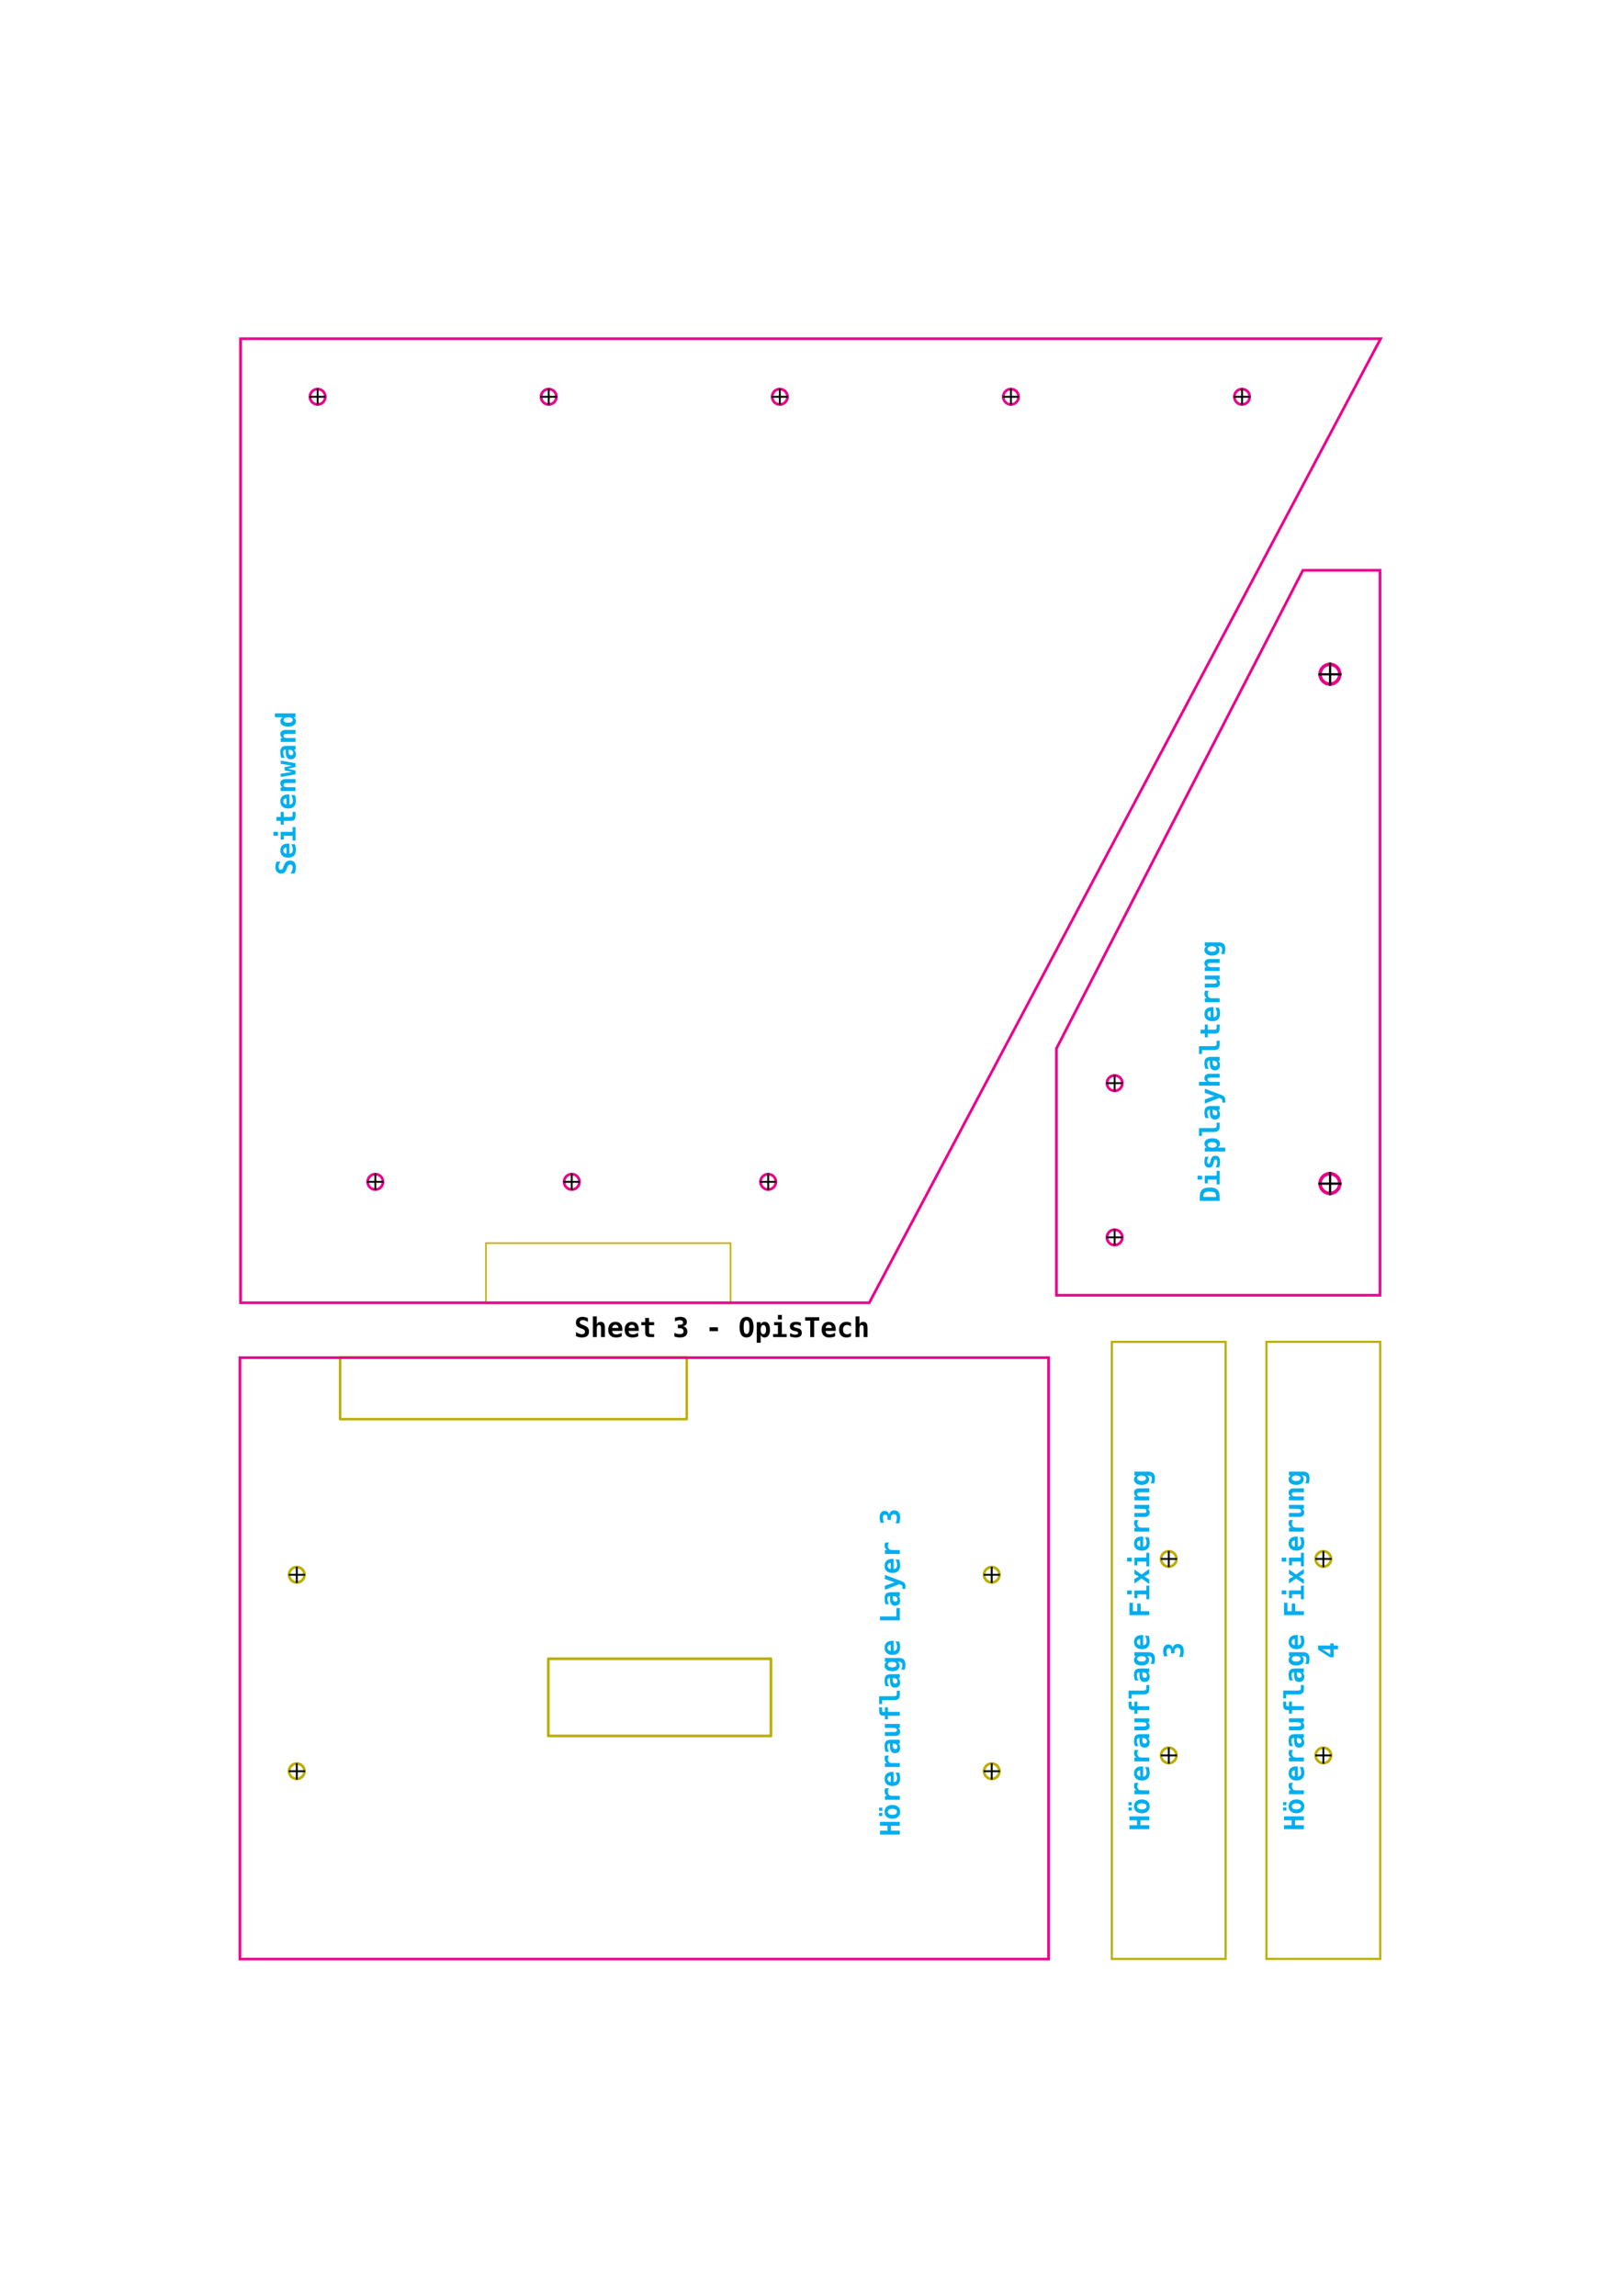 <?xml version="1.0" encoding="UTF-8" standalone="no"?>
<svg
   id="svg115"
   version="1.1"
   viewBox="0 0 595.276 841.89"
   height="297mm"
   width="210mm"
   xmlns="http://www.w3.org/2000/svg"
   xmlns:svg="http://www.w3.org/2000/svg"
   xmlns:rdf="http://www.w3.org/1999/02/22-rdf-syntax-ns#"
   xmlns:cc="http://creativecommons.org/ns#"
   xmlns:dc="http://purl.org/dc/elements/1.1/">
  <defs
     id="defs40" />
  <path
     style="font-size:13.333px;-inkscape-font-specification:'monospace Bold';fill-opacity:1;font-weight:bold;letter-spacing:0px;font-style:normal;word-spacing:0px;stroke:none;font-stretch:normal;line-height:1.25;font-variant:normal;font-family:monospace;display:inline;fill:#000000"
     transform="matrix(0.75,0,0,0.75,509.518,241.196)"
     id="path21724"
     d="m -395.232,327.904 q -1.452,-0.553 -1.966,-1.159 -0.514,-0.612 -0.514,-1.641 0,-1.322 0.846,-2.077 0.846,-0.755 2.324,-0.755 0.671,0 1.341,0.156 0.671,0.15 1.328,0.449 v 1.875 q -0.618,-0.436 -1.257,-0.664 -0.638,-0.228 -1.263,-0.228 -0.697,0 -1.068,0.28 -0.371,0.28 -0.371,0.801 0,0.404 0.267,0.671 0.273,0.26 1.133,0.579 l 0.827,0.312 q 1.172,0.43 1.725,1.139 0.553,0.71 0.553,1.79 0,1.471 -0.872,2.201 -0.866,0.723 -2.624,0.723 -0.723,0 -1.452,-0.176 -0.723,-0.169 -1.4,-0.508 v -1.986 q 0.768,0.547 1.484,0.814 0.723,0.267 1.426,0.267 0.71,0 1.1,-0.319 0.391,-0.326 0.391,-0.905 0,-0.436 -0.26,-0.762 -0.26,-0.332 -0.755,-0.521 z" />
  <path
     style="font-size:13.333px;-inkscape-font-specification:'monospace Bold';fill-opacity:1;font-weight:bold;letter-spacing:0px;font-style:normal;word-spacing:0px;stroke:none;font-stretch:normal;line-height:1.25;font-variant:normal;font-family:monospace;display:inline;fill:#000000"
     transform="matrix(0.75,0,0,0.75,509.518,241.196)"
     id="path21726"
     d="m -383.553,327.435 v 4.733 h -1.895 v -4.44 q 0,-0.788 -0.228,-1.126 -0.221,-0.339 -0.729,-0.339 -0.521,0 -0.814,0.462 -0.293,0.456 -0.293,1.27 v 4.173 h -1.895 v -10.13 h 1.895 v 3.932 q 0.202,-0.605 0.69,-0.938 0.488,-0.332 1.178,-0.332 1.035,0 1.562,0.69 0.527,0.684 0.527,2.044 z" />
  <path
     style="font-size:13.333px;-inkscape-font-specification:'monospace Bold';fill-opacity:1;font-weight:bold;letter-spacing:0px;font-style:normal;word-spacing:0px;stroke:none;font-stretch:normal;line-height:1.25;font-variant:normal;font-family:monospace;display:inline;fill:#000000"
     transform="matrix(0.75,0,0,0.75,509.518,241.196)"
     id="path21728"
     d="m -375.324,331.81 q -0.664,0.273 -1.354,0.41 -0.69,0.137 -1.458,0.137 -1.829,0 -2.799,-0.977 -0.964,-0.983 -0.964,-2.826 0,-1.784 0.931,-2.819 0.931,-1.035 2.539,-1.035 1.621,0 2.513,0.964 0.898,0.957 0.898,2.702 v 0.775 h -4.941 q 0.007,0.859 0.508,1.283 0.501,0.423 1.497,0.423 0.658,0 1.296,-0.189 0.638,-0.189 1.335,-0.599 z m -1.615,-4.102 q -0.013,-0.755 -0.391,-1.139 -0.371,-0.391 -1.1,-0.391 -0.658,0 -1.048,0.404 -0.391,0.397 -0.462,1.133 z" />
  <path
     style="font-size:13.333px;-inkscape-font-specification:'monospace Bold';fill-opacity:1;font-weight:bold;letter-spacing:0px;font-style:normal;word-spacing:0px;stroke:none;font-stretch:normal;line-height:1.25;font-variant:normal;font-family:monospace;display:inline;fill:#000000"
     transform="matrix(0.75,0,0,0.75,509.518,241.196)"
     id="path21730"
     d="m -367.296,331.81 q -0.664,0.273 -1.354,0.41 -0.69,0.137 -1.458,0.137 -1.829,0 -2.799,-0.977 -0.964,-0.983 -0.964,-2.826 0,-1.784 0.931,-2.819 0.931,-1.035 2.539,-1.035 1.621,0 2.513,0.964 0.898,0.957 0.898,2.702 v 0.775 h -4.941 q 0.007,0.859 0.508,1.283 0.501,0.423 1.497,0.423 0.658,0 1.296,-0.189 0.638,-0.189 1.335,-0.599 z m -1.615,-4.102 q -0.013,-0.755 -0.391,-1.139 -0.371,-0.391 -1.1,-0.391 -0.658,0 -1.048,0.404 -0.391,0.397 -0.462,1.133 z" />
  <path
     style="font-size:13.333px;-inkscape-font-specification:'monospace Bold';fill-opacity:1;font-weight:bold;letter-spacing:0px;font-style:normal;word-spacing:0px;stroke:none;font-stretch:normal;line-height:1.25;font-variant:normal;font-family:monospace;display:inline;fill:#000000"
     transform="matrix(0.75,0,0,0.75,509.518,241.196)"
     id="path21732"
     d="m -361.951,322.806 v 2.07 h 2.493 v 1.465 h -2.493 v 3.451 q 0,0.488 0.234,0.703 0.241,0.208 0.794,0.208 h 1.465 v 1.465 h -1.602 q -1.641,0 -2.22,-0.521 -0.579,-0.527 -0.579,-1.947 v -3.359 h -1.862 v -1.465 h 1.862 v -2.07 z" />
  <path
     style="font-size:13.333px;-inkscape-font-specification:'monospace Bold';fill-opacity:1;font-weight:bold;letter-spacing:0px;font-style:normal;word-spacing:0px;stroke:none;font-stretch:normal;line-height:1.25;font-variant:normal;font-family:monospace;display:inline;fill:#000000"
     transform="matrix(0.75,0,0,0.75,509.518,241.196)"
     id="path21734"
     d="m -346.814,327.819 h -1.029 v -1.693 h 1.029 q 0.716,0 1.107,-0.28 0.397,-0.286 0.397,-0.801 0,-0.54 -0.397,-0.84 -0.391,-0.306 -1.107,-0.306 -0.547,0 -1.172,0.137 -0.625,0.137 -1.296,0.397 v -1.745 q 0.671,-0.202 1.322,-0.306 0.651,-0.111 1.25,-0.111 1.536,0 2.396,0.671 0.859,0.671 0.859,1.849 0,0.866 -0.495,1.419 -0.495,0.547 -1.413,0.716 1.042,0.182 1.589,0.833 0.547,0.645 0.547,1.699 0,1.413 -0.905,2.155 -0.905,0.742 -2.63,0.742 -0.736,0 -1.452,-0.124 -0.71,-0.124 -1.361,-0.358 v -1.784 q 0.612,0.306 1.322,0.469 0.71,0.156 1.491,0.156 0.781,0 1.237,-0.358 0.456,-0.365 0.456,-0.977 0,-0.749 -0.456,-1.152 -0.456,-0.41 -1.289,-0.41 z" />
  <path
     style="font-size:13.333px;-inkscape-font-specification:'monospace Bold';fill-opacity:1;font-weight:bold;letter-spacing:0px;font-style:normal;word-spacing:0px;stroke:none;font-stretch:normal;line-height:1.25;font-variant:normal;font-family:monospace;display:inline;fill:#000000"
     transform="matrix(0.75,0,0,0.75,509.518,241.196)"
     id="path21736"
     d="m -332.374,327.383 h 4.108 v 1.895 h -4.108 z" />
  <path
     style="font-size:13.333px;-inkscape-font-specification:'monospace Bold';fill-opacity:1;font-weight:bold;letter-spacing:0px;font-style:normal;word-spacing:0px;stroke:none;font-stretch:normal;line-height:1.25;font-variant:normal;font-family:monospace;display:inline;fill:#000000"
     transform="matrix(0.75,0,0,0.75,509.518,241.196)"
     id="path21738"
     d="m -314.269,323.997 q -0.736,0 -1.074,0.788 -0.339,0.781 -0.339,2.533 0,1.745 0.339,2.533 0.339,0.781 1.074,0.781 0.742,0 1.081,-0.781 0.339,-0.788 0.339,-2.533 0,-1.751 -0.339,-2.533 -0.339,-0.788 -1.081,-0.788 z m -3.411,3.32 q 0,-2.493 0.859,-3.77 0.866,-1.276 2.552,-1.276 1.693,0 2.552,1.276 0.866,1.276 0.866,3.77 0,2.487 -0.866,3.763 -0.859,1.276 -2.552,1.276 -1.686,0 -2.552,-1.276 -0.859,-1.276 -0.859,-3.763 z" />
  <path
     style="font-size:13.333px;-inkscape-font-specification:'monospace Bold';fill-opacity:1;font-weight:bold;letter-spacing:0px;font-style:normal;word-spacing:0px;stroke:none;font-stretch:normal;line-height:1.25;font-variant:normal;font-family:monospace;display:inline;fill:#000000"
     transform="matrix(0.75,0,0,0.75,509.518,241.196)"
     id="path21740"
     d="m -307.374,331.139 v 3.802 h -1.901 V 324.876 h 1.901 v 1.094 q 0.299,-0.632 0.788,-0.951 0.488,-0.319 1.146,-0.319 1.25,0 1.94,1.003 0.69,1.003 0.69,2.826 0,1.849 -0.703,2.839 -0.697,0.99 -1.992,0.99 -0.586,0 -1.055,-0.299 -0.462,-0.306 -0.814,-0.918 z m 2.656,-2.624 q 0,-1.055 -0.352,-1.654 -0.352,-0.599 -0.97,-0.599 -0.618,0 -0.977,0.599 -0.358,0.599 -0.358,1.654 0,1.055 0.358,1.654 0.358,0.599 0.977,0.599 0.618,0 0.97,-0.599 0.352,-0.599 0.352,-1.654 z" />
  <path
     style="font-size:13.333px;-inkscape-font-specification:'monospace Bold';fill-opacity:1;font-weight:bold;letter-spacing:0px;font-style:normal;word-spacing:0px;stroke:none;font-stretch:normal;line-height:1.25;font-variant:normal;font-family:monospace;display:inline;fill:#000000"
     transform="matrix(0.75,0,0,0.75,509.518,241.196)"
     id="path21742"
     d="m -300.786,324.876 h 3.776 v 5.827 h 2.37 v 1.465 h -6.654 v -1.465 h 2.376 v -4.362 h -1.868 z m 1.868,-3.548 h 1.908 v 2.227 h -1.908 z" />
  <path
     style="font-size:13.333px;-inkscape-font-specification:'monospace Bold';fill-opacity:1;font-weight:bold;letter-spacing:0px;font-style:normal;word-spacing:0px;stroke:none;font-stretch:normal;line-height:1.25;font-variant:normal;font-family:monospace;display:inline;fill:#000000"
     transform="matrix(0.75,0,0,0.75,509.518,241.196)"
     id="path21744"
     d="m -287.745,325.104 v 1.667 q -0.527,-0.339 -1.1,-0.508 -0.566,-0.176 -1.139,-0.176 -0.638,0 -0.964,0.189 -0.326,0.182 -0.326,0.547 0,0.521 1.393,0.846 l 0.072,0.019 0.547,0.13 q 1.042,0.247 1.523,0.801 0.488,0.547 0.488,1.484 0,1.126 -0.742,1.693 -0.736,0.56 -2.22,0.56 -0.658,0 -1.348,-0.117 -0.69,-0.111 -1.4,-0.339 v -1.667 q 0.632,0.358 1.283,0.547 0.658,0.189 1.27,0.189 0.671,0 1.016,-0.195 0.345,-0.195 0.345,-0.566 0,-0.365 -0.247,-0.56 -0.241,-0.195 -1.159,-0.417 l -0.527,-0.117 q -1.094,-0.247 -1.595,-0.775 -0.501,-0.527 -0.501,-1.413 0,-1.055 0.762,-1.641 0.762,-0.586 2.142,-0.586 0.618,0 1.23,0.104 0.618,0.098 1.198,0.299 z" />
  <path
     style="font-size:13.333px;-inkscape-font-specification:'monospace Bold';fill-opacity:1;font-weight:bold;letter-spacing:0px;font-style:normal;word-spacing:0px;stroke:none;font-stretch:normal;line-height:1.25;font-variant:normal;font-family:monospace;display:inline;fill:#000000"
     transform="matrix(0.75,0,0,0.75,509.518,241.196)"
     id="path21746"
     d="m -281.196,332.168 h -1.921 v -8.04 h -2.467 v -1.68 h 6.855 v 1.68 h -2.467 z" />
  <path
     style="font-size:13.333px;-inkscape-font-specification:'monospace Bold';fill-opacity:1;font-weight:bold;letter-spacing:0px;font-style:normal;word-spacing:0px;stroke:none;font-stretch:normal;line-height:1.25;font-variant:normal;font-family:monospace;display:inline;fill:#000000"
     transform="matrix(0.75,0,0,0.75,509.518,241.196)"
     id="path21748"
     d="m -270.968,331.81 q -0.664,0.273 -1.354,0.41 -0.69,0.137 -1.458,0.137 -1.829,0 -2.799,-0.977 -0.964,-0.983 -0.964,-2.826 0,-1.784 0.931,-2.819 0.931,-1.035 2.539,-1.035 1.621,0 2.513,0.964 0.898,0.957 0.898,2.702 v 0.775 h -4.941 q 0.007,0.859 0.508,1.283 0.501,0.423 1.497,0.423 0.658,0 1.296,-0.189 0.638,-0.189 1.335,-0.599 z m -1.615,-4.102 q -0.013,-0.755 -0.391,-1.139 -0.371,-0.391 -1.1,-0.391 -0.658,0 -1.048,0.404 -0.391,0.397 -0.462,1.133 z" />
  <path
     style="font-size:13.333px;-inkscape-font-specification:'monospace Bold';fill-opacity:1;font-weight:bold;letter-spacing:0px;font-style:normal;word-spacing:0px;stroke:none;font-stretch:normal;line-height:1.25;font-variant:normal;font-family:monospace;display:inline;fill:#000000"
     transform="matrix(0.75,0,0,0.75,509.518,241.196)"
     id="path21750"
     d="m -263.208,331.797 q -0.482,0.28 -1.035,0.417 -0.553,0.143 -1.191,0.143 -1.686,0 -2.637,-1.016 -0.951,-1.016 -0.951,-2.812 0,-1.803 0.957,-2.819 0.957,-1.022 2.643,-1.022 0.586,0 1.126,0.137 0.547,0.137 1.087,0.423 v 1.745 q -0.417,-0.358 -0.918,-0.547 -0.495,-0.195 -1.029,-0.195 -0.931,0 -1.432,0.592 -0.501,0.592 -0.501,1.686 0,1.094 0.501,1.68 0.501,0.586 1.432,0.586 0.553,0 1.035,-0.182 0.482,-0.189 0.911,-0.566 z" />
  <path
     style="font-size:13.333px;-inkscape-font-specification:'monospace Bold';fill-opacity:1;font-weight:bold;letter-spacing:0px;font-style:normal;word-spacing:0px;stroke:none;font-stretch:normal;line-height:1.25;font-variant:normal;font-family:monospace;display:inline;fill:#000000"
     transform="matrix(0.75,0,0,0.75,509.518,241.196)"
     id="path21752"
     d="m -255.115,327.435 v 4.733 h -1.895 v -4.44 q 0,-0.788 -0.228,-1.126 -0.221,-0.339 -0.729,-0.339 -0.521,0 -0.814,0.462 -0.293,0.456 -0.293,1.27 v 4.173 h -1.895 v -10.13 h 1.895 v 3.932 q 0.202,-0.605 0.69,-0.938 0.488,-0.332 1.178,-0.332 1.035,0 1.562,0.69 0.527,0.684 0.527,2.044 z" />
  <path
     d="m 482.536,643.723 c 0,1.561 1.267,2.827 2.829,2.827 1.563,0 2.83,-1.266 2.83,-2.827 0,-1.561 -1.267,-2.826 -2.83,-2.826 -1.562,0 -2.829,1.265 -2.829,2.826"
     style="clip-rule:evenodd;fill:none;fill-rule:nonzero;stroke:#bbae00;stroke-width:0.998;stroke-miterlimit:10;stroke-opacity:1"
     id="path561-9-1-31-3-6" />
  <path
     d="m 485.365,640.794 v 5.983"
     style="clip-rule:evenodd;fill:none;fill-rule:nonzero;stroke:#000000;stroke-width:0.673px;stroke-miterlimit:10;stroke-opacity:1"
     id="path565-7-5-9-2-56" />
  <path
     d="m 482.412,643.724 h 5.989"
     style="clip-rule:evenodd;fill:none;fill-rule:nonzero;stroke:#000000;stroke-width:0.673px;stroke-miterlimit:10;stroke-opacity:1"
     id="path569-2-4-47-0-9" />
  <path
     d="m 482.536,571.675 c 0,1.561 1.267,2.827 2.829,2.827 1.563,0 2.83,-1.266 2.83,-2.827 0,-1.561 -1.267,-2.826 -2.83,-2.826 -1.562,0 -2.829,1.265 -2.829,2.826"
     style="clip-rule:evenodd;fill:none;fill-rule:nonzero;stroke:#bbae00;stroke-width:0.998;stroke-miterlimit:10;stroke-opacity:1"
     id="path561-9-1-31-3-1-7" />
  <path
     d="m 485.365,568.747 v 5.983"
     style="clip-rule:evenodd;fill:none;fill-rule:nonzero;stroke:#000000;stroke-width:0.673px;stroke-miterlimit:10;stroke-opacity:1"
     id="path565-7-5-9-2-5-4" />
  <path
     d="m 482.412,571.676 h 5.989"
     style="clip-rule:evenodd;fill:none;fill-rule:nonzero;stroke:#000000;stroke-width:0.673px;stroke-miterlimit:10;stroke-opacity:1"
     id="path569-2-4-47-0-5-5" />
  <path
     d="m 425.843,643.723 c 0,1.561 1.267,2.827 2.829,2.827 1.563,0 2.83,-1.266 2.83,-2.827 0,-1.561 -1.267,-2.826 -2.83,-2.826 -1.562,0 -2.829,1.265 -2.829,2.826"
     style="clip-rule:evenodd;fill:none;fill-rule:nonzero;stroke:#bbae00;stroke-width:0.998;stroke-miterlimit:10;stroke-opacity:1"
     id="path561-9-1-31-3" />
  <path
     d="m 428.672,640.794 v 5.983"
     style="clip-rule:evenodd;fill:none;fill-rule:nonzero;stroke:#000000;stroke-width:0.673px;stroke-miterlimit:10;stroke-opacity:1"
     id="path565-7-5-9-2" />
  <path
     d="m 425.719,643.724 h 5.989"
     style="clip-rule:evenodd;fill:none;fill-rule:nonzero;stroke:#000000;stroke-width:0.673px;stroke-miterlimit:10;stroke-opacity:1"
     id="path569-2-4-47-0" />
  <path
     d="m 425.843,571.675 c 0,1.561 1.267,2.827 2.829,2.827 1.563,0 2.83,-1.266 2.83,-2.827 0,-1.561 -1.267,-2.826 -2.83,-2.826 -1.562,0 -2.829,1.265 -2.829,2.826"
     style="clip-rule:evenodd;fill:none;fill-rule:nonzero;stroke:#bbae00;stroke-width:0.998;stroke-miterlimit:10;stroke-opacity:1"
     id="path561-9-1-31-3-1" />
  <path
     d="m 428.672,568.747 v 5.983"
     style="clip-rule:evenodd;fill:none;fill-rule:nonzero;stroke:#000000;stroke-width:0.673px;stroke-miterlimit:10;stroke-opacity:1"
     id="path565-7-5-9-2-5" />
  <path
     d="m 425.719,571.676 h 5.989"
     style="clip-rule:evenodd;fill:none;fill-rule:nonzero;stroke:#000000;stroke-width:0.673px;stroke-miterlimit:10;stroke-opacity:1"
     id="path569-2-4-47-0-5" />
  <rect
     style="clip-rule:evenodd;vector-effect:none;fill:none;fill-opacity:1;fill-rule:evenodd;stroke:#bbae00;stroke-width:0.562;stroke-linecap:square;stroke-linejoin:miter;stroke-miterlimit:4;stroke-dasharray:none;stroke-dashoffset:0;stroke-opacity:1"
     id="rect14607"
     width="89.707"
     height="22.054"
     x="178.236"
     y="455.865" />
  <path
     d="m 105.212,318.489 q -0.414,1.087 -0.867,1.472 -0.458,0.385 -1.227,0.385 -0.988,0 -1.553,-0.634 -0.565,-0.634 -0.565,-1.74 0,-0.502 0.117,-1.004 0.112,-0.502 0.336,-0.994 h 1.402 q -0.326,0.463 -0.497,0.941 -0.17,0.478 -0.17,0.946 0,0.522 0.209,0.799 0.209,0.278 0.599,0.278 0.302,0 0.502,-0.2 0.195,-0.205 0.433,-0.848 l 0.234,-0.619 q 0.321,-0.877 0.852,-1.292 0.531,-0.414 1.339,-0.414 1.1,0 1.646,0.653 0.54,0.648 0.54,1.964 0,0.541 -0.131,1.087 -0.127,0.541 -0.38,1.048 h -1.485 q 0.409,-0.575 0.609,-1.111 0.2,-0.541 0.2,-1.067 0,-0.531 -0.239,-0.824 -0.243,-0.292 -0.677,-0.292 -0.326,0 -0.57,0.195 -0.248,0.195 -0.39,0.565 z"
     id="path15236"
     style="font-style:normal;font-variant:normal;font-weight:bold;font-stretch:normal;font-size:13.333px;line-height:1.25;font-family:monospace;-inkscape-font-specification:'monospace Bold';letter-spacing:0px;word-spacing:0px;fill:#00aeee;fill-opacity:1;stroke:none;stroke-width:0.748" />
  <path
     d="m 108.134,309.594 q 0.204,0.497 0.307,1.014 0.102,0.517 0.102,1.092 0,1.37 -0.73,2.096 -0.735,0.721 -2.113,0.721 -1.334,0 -2.108,-0.697 -0.774,-0.697 -0.774,-1.901 0,-1.214 0.721,-1.881 0.716,-0.673 2.021,-0.673 h 0.579 v 3.699 q 0.643,-0.005 0.959,-0.38 0.317,-0.375 0.317,-1.121 0,-0.492 -0.141,-0.97 -0.141,-0.478 -0.448,-0.999 z m -3.068,1.209 q -0.565,0.01 -0.852,0.292 -0.292,0.278 -0.292,0.824 0,0.492 0.302,0.785 0.297,0.292 0.847,0.346 z"
     id="path15238"
     style="font-style:normal;font-variant:normal;font-weight:bold;font-stretch:normal;font-size:13.333px;line-height:1.25;font-family:monospace;-inkscape-font-specification:'monospace Bold';letter-spacing:0px;word-spacing:0px;fill:#00aeee;fill-opacity:1;stroke:none;stroke-width:0.748" />
  <path
     d="m 102.948,307.878 v -2.827 h 4.358 v -1.774 h 1.096 v 4.981 h -1.096 v -1.779 h -3.262 v 1.399 z m -2.654,-1.399 v -1.428 h 1.665 v 1.428 z"
     id="path15240"
     style="font-style:normal;font-variant:normal;font-weight:bold;font-stretch:normal;font-size:13.333px;line-height:1.25;font-family:monospace;-inkscape-font-specification:'monospace Bold';letter-spacing:0px;word-spacing:0px;fill:#00aeee;fill-opacity:1;stroke:none;stroke-width:0.748" />
  <path
     d="m 101.399,299.583 h 1.548 v -1.867 h 1.096 v 1.867 h 2.581 q 0.365,0 0.526,-0.175 0.156,-0.18 0.156,-0.595 v -1.097 h 1.096 v 1.199 q 0,1.228 -0.39,1.662 -0.394,0.434 -1.456,0.434 h -2.513 v 1.394 h -1.096 v -1.394 h -1.548 z"
     id="path15242"
     style="font-style:normal;font-variant:normal;font-weight:bold;font-stretch:normal;font-size:13.333px;line-height:1.25;font-family:monospace;-inkscape-font-specification:'monospace Bold';letter-spacing:0px;word-spacing:0px;fill:#00aeee;fill-opacity:1;stroke:none;stroke-width:0.748" />
  <path
     d="m 108.134,291.565 q 0.204,0.497 0.307,1.014 0.102,0.517 0.102,1.092 0,1.37 -0.73,2.096 -0.735,0.721 -2.113,0.721 -1.334,0 -2.108,-0.697 -0.774,-0.697 -0.774,-1.901 0,-1.214 0.721,-1.881 0.716,-0.673 2.021,-0.673 h 0.579 v 3.699 q 0.643,-0.005 0.959,-0.38 0.317,-0.375 0.317,-1.121 0,-0.492 -0.141,-0.97 -0.141,-0.478 -0.448,-0.999 z m -3.068,1.209 q -0.565,0.01 -0.852,0.292 -0.292,0.278 -0.292,0.824 0,0.492 0.302,0.785 0.297,0.292 0.847,0.346 z"
     id="path15244"
     style="font-style:normal;font-variant:normal;font-weight:bold;font-stretch:normal;font-size:13.333px;line-height:1.25;font-family:monospace;-inkscape-font-specification:'monospace Bold';letter-spacing:0px;word-spacing:0px;fill:#00aeee;fill-opacity:1;stroke:none;stroke-width:0.748" />
  <path
     d="m 104.861,285.706 h 3.54 v 1.418 h -3.321 q -0.594,0 -0.847,0.171 -0.258,0.166 -0.258,0.546 0,0.385 0.346,0.609 0.346,0.219 0.959,0.219 h 3.121 v 1.418 h -5.454 v -1.418 h 0.818 q -0.453,-0.151 -0.701,-0.517 -0.248,-0.366 -0.248,-0.882 0,-0.775 0.516,-1.17 0.511,-0.395 1.529,-0.395 z"
     id="path15246"
     style="font-style:normal;font-variant:normal;font-weight:bold;font-stretch:normal;font-size:13.333px;line-height:1.25;font-family:monospace;-inkscape-font-specification:'monospace Bold';letter-spacing:0px;word-spacing:0px;fill:#00aeee;fill-opacity:1;stroke:none;stroke-width:0.748" />
  <path
     d="m 102.948,284.917 v -1.189 l 4.178,-0.648 -2.751,-0.59 v -1.155 l 2.751,-0.58 -4.178,-0.658 v -1.189 l 5.454,0.989 v 1.355 l -2.834,0.663 2.834,0.658 v 1.355 z"
     id="path15248"
     style="font-style:normal;font-variant:normal;font-weight:bold;font-stretch:normal;font-size:13.333px;line-height:1.25;font-family:monospace;-inkscape-font-specification:'monospace Bold';letter-spacing:0px;word-spacing:0px;fill:#00aeee;fill-opacity:1;stroke:none;stroke-width:0.748" />
  <path
     d="m 105.84,275.495 q 0,0.799 0.205,1.116 0.205,0.317 0.701,0.317 0.37,0 0.589,-0.219 0.219,-0.219 0.219,-0.595 0,-0.565 -0.424,-0.877 -0.428,-0.312 -1.193,-0.312 h -0.097 z m -0.55,-1.989 h 3.111 v 1.418 h -0.609 q 0.36,0.258 0.555,0.663 0.195,0.405 0.195,0.892 0,0.931 -0.492,1.452 -0.492,0.517 -1.373,0.517 -0.954,0 -1.407,-0.619 -0.458,-0.619 -0.458,-1.915 v -0.989 h -0.239 q -0.346,0 -0.521,0.253 -0.18,0.249 -0.18,0.736 0,0.512 0.131,0.994 0.127,0.478 0.409,0.999 h -1.217 q -0.195,-0.473 -0.287,-0.96 -0.092,-0.487 -0.092,-1.033 0,-1.331 0.54,-1.867 0.54,-0.541 1.933,-0.541 z"
     id="path15250"
     style="font-style:normal;font-variant:normal;font-weight:bold;font-stretch:normal;font-size:13.333px;line-height:1.25;font-family:monospace;-inkscape-font-specification:'monospace Bold';letter-spacing:0px;word-spacing:0px;fill:#00aeee;fill-opacity:1;stroke:none;stroke-width:0.748" />
  <path
     d="m 104.861,267.678 h 3.54 v 1.418 h -3.321 q -0.594,0 -0.847,0.171 -0.258,0.166 -0.258,0.546 0,0.385 0.346,0.609 0.346,0.219 0.959,0.219 h 3.121 v 1.418 h -5.454 v -1.418 h 0.818 q -0.453,-0.151 -0.701,-0.517 -0.248,-0.366 -0.248,-0.882 0,-0.775 0.516,-1.17 0.511,-0.395 1.529,-0.395 z"
     id="path15252"
     style="font-style:normal;font-variant:normal;font-weight:bold;font-stretch:normal;font-size:13.333px;line-height:1.25;font-family:monospace;-inkscape-font-specification:'monospace Bold';letter-spacing:0px;word-spacing:0px;fill:#00aeee;fill-opacity:1;stroke:none;stroke-width:0.748" />
  <path
     d="m 103.722,263.033 h -2.897 v -1.423 h 7.577 v 1.423 h -0.808 q 0.472,0.229 0.711,0.595 0.239,0.361 0.239,0.853 0,0.936 -0.75,1.452 -0.75,0.517 -2.113,0.517 -1.383,0 -2.123,-0.522 -0.74,-0.526 -0.74,-1.496 0,-0.439 0.229,-0.785 0.224,-0.351 0.677,-0.614 z m 1.967,1.989 q 0.789,0 1.237,-0.263 0.448,-0.263 0.448,-0.726 0,-0.463 -0.448,-0.731 -0.448,-0.268 -1.237,-0.268 -0.789,0 -1.237,0.268 -0.448,0.268 -0.448,0.731 0,0.463 0.448,0.726 0.448,0.263 1.237,0.263 z"
     id="path15254"
     style="font-style:normal;font-variant:normal;font-weight:bold;font-stretch:normal;font-size:13.333px;line-height:1.25;font-family:monospace;-inkscape-font-specification:'monospace Bold';letter-spacing:0px;word-spacing:0px;fill:#00aeee;fill-opacity:1;stroke:none;stroke-width:0.748" />
  <path
     d="m 441.364,438.935 h 4.679 v -0.39 q 0,-0.848 -0.531,-1.209 -0.536,-0.361 -1.816,-0.361 -1.271,0 -1.802,0.361 -0.531,0.361 -0.531,1.209 z m -1.295,1.438 v -1.54 q 0,-1.784 0.852,-2.569 0.847,-0.785 2.775,-0.785 1.933,0 2.79,0.785 0.852,0.785 0.852,2.569 v 1.54 z"
     id="path15203"
     style="font-style:normal;font-variant:normal;font-weight:bold;font-stretch:normal;font-size:13.333px;line-height:1.25;font-family:monospace;-inkscape-font-specification:'monospace Bold';letter-spacing:0px;word-spacing:0px;fill:#00aeee;fill-opacity:1;stroke:none;stroke-width:0.748" />
  <path
     d="m 441.885,433.954 v -2.827 h 4.358 v -1.774 h 1.096 v 4.981 h -1.096 v -1.779 h -3.262 v 1.399 z m -2.654,-1.399 v -1.428 h 1.665 v 1.428 z"
     id="path15205"
     style="font-style:normal;font-variant:normal;font-weight:bold;font-stretch:normal;font-size:13.333px;line-height:1.25;font-family:monospace;-inkscape-font-specification:'monospace Bold';letter-spacing:0px;word-spacing:0px;fill:#00aeee;fill-opacity:1;stroke:none;stroke-width:0.748" />
  <path
     d="m 442.055,424.191 h 1.247 q -0.253,0.395 -0.38,0.824 -0.131,0.424 -0.131,0.853 0,0.478 0.141,0.721 0.136,0.244 0.409,0.244 0.39,0 0.633,-1.043 l 0.015,-0.054 0.097,-0.409 q 0.185,-0.78 0.599,-1.141 0.409,-0.366 1.11,-0.366 0.842,0 1.266,0.556 0.419,0.551 0.419,1.662 0,0.492 -0.088,1.009 -0.083,0.517 -0.253,1.048 h -1.247 q 0.268,-0.473 0.409,-0.96 0.141,-0.492 0.141,-0.95 0,-0.502 -0.146,-0.76 -0.146,-0.258 -0.424,-0.258 -0.273,0 -0.419,0.185 -0.146,0.18 -0.312,0.868 l -0.088,0.395 q -0.185,0.819 -0.579,1.194 -0.394,0.375 -1.057,0.375 -0.789,0 -1.227,-0.57 -0.438,-0.57 -0.438,-1.604 0,-0.463 0.078,-0.921 0.073,-0.463 0.224,-0.897 z"
     id="path15207"
     style="font-style:normal;font-variant:normal;font-weight:bold;font-stretch:normal;font-size:13.333px;line-height:1.25;font-family:monospace;-inkscape-font-specification:'monospace Bold';letter-spacing:0px;word-spacing:0px;fill:#00aeee;fill-opacity:1;stroke:none;stroke-width:0.748" />
  <path
     d="m 446.569,420.857 h 2.844 v 1.423 h -7.528 v -1.423 h 0.818 q -0.472,-0.224 -0.711,-0.59 -0.239,-0.366 -0.239,-0.858 0,-0.936 0.75,-1.452 0.75,-0.517 2.113,-0.517 1.383,0 2.123,0.526 0.74,0.522 0.74,1.491 0,0.439 -0.224,0.79 -0.229,0.346 -0.687,0.609 z m -1.962,-1.989 q -0.789,0 -1.237,0.263 -0.448,0.263 -0.448,0.726 0,0.463 0.448,0.731 0.448,0.268 1.237,0.268 0.789,0 1.237,-0.268 0.448,-0.268 0.448,-0.731 0,-0.463 -0.448,-0.726 -0.448,-0.263 -1.237,-0.263 z"
     id="path15209"
     style="font-style:normal;font-variant:normal;font-weight:bold;font-stretch:normal;font-size:13.333px;line-height:1.25;font-family:monospace;-inkscape-font-specification:'monospace Bold';letter-spacing:0px;word-spacing:0px;fill:#00aeee;fill-opacity:1;stroke:none;stroke-width:0.748" />
  <path
     d="m 445.064,415.116 h -4.207 v 1.448 h -1.096 v -2.876 h 5.303 q 0.643,0 0.911,-0.2 0.268,-0.2 0.268,-0.677 v -1.141 h 1.096 v 1.54 q 0,1.019 -0.526,1.462 -0.526,0.444 -1.748,0.444 z"
     id="path15211"
     style="font-style:normal;font-variant:normal;font-weight:bold;font-stretch:normal;font-size:13.333px;line-height:1.25;font-family:monospace;-inkscape-font-specification:'monospace Bold';letter-spacing:0px;word-spacing:0px;fill:#00aeee;fill-opacity:1;stroke:none;stroke-width:0.748" />
  <path
     d="m 444.777,407.581 q 0,0.799 0.205,1.116 0.205,0.317 0.701,0.317 0.37,0 0.589,-0.219 0.219,-0.219 0.219,-0.595 0,-0.565 -0.424,-0.877 -0.428,-0.312 -1.193,-0.312 h -0.097 z m -0.55,-1.989 h 3.111 v 1.418 h -0.609 q 0.36,0.258 0.555,0.663 0.195,0.405 0.195,0.892 0,0.931 -0.492,1.452 -0.492,0.517 -1.373,0.517 -0.954,0 -1.407,-0.619 -0.458,-0.619 -0.458,-1.915 v -0.989 h -0.239 q -0.346,0 -0.521,0.253 -0.18,0.249 -0.18,0.736 0,0.512 0.131,0.994 0.127,0.478 0.409,0.999 h -1.217 q -0.195,-0.473 -0.287,-0.96 -0.092,-0.487 -0.092,-1.033 0,-1.331 0.54,-1.867 0.54,-0.541 1.933,-0.541 z"
     id="path15213"
     style="font-style:normal;font-variant:normal;font-weight:bold;font-stretch:normal;font-size:13.333px;line-height:1.25;font-family:monospace;-inkscape-font-specification:'monospace Bold';letter-spacing:0px;word-spacing:0px;fill:#00aeee;fill-opacity:1;stroke:none;stroke-width:0.748" />
  <path
     d="m 447.928,401.517 q 0.769,0.288 1.12,0.692 0.355,0.4 0.355,0.975 v 1.18 h -1.086 v -0.58 q 0,-0.439 -0.151,-0.643 -0.146,-0.205 -0.687,-0.414 l -0.292,-0.107 -5.303,2.076 v -1.501 l 3.54,-1.248 -3.54,-1.194 v -1.501 z"
     id="path15215"
     style="font-style:normal;font-variant:normal;font-weight:bold;font-stretch:normal;font-size:13.333px;line-height:1.25;font-family:monospace;-inkscape-font-specification:'monospace Bold';letter-spacing:0px;word-spacing:0px;fill:#00aeee;fill-opacity:1;stroke:none;stroke-width:0.748" />
  <path
     d="m 443.798,393.753 h 3.54 v 1.418 h -3.321 q -0.589,0 -0.842,0.171 -0.253,0.166 -0.253,0.546 0,0.39 0.346,0.609 0.341,0.219 0.95,0.219 h 3.121 v 1.418 h -7.577 v -1.418 h 2.941 q -0.453,-0.151 -0.701,-0.517 -0.248,-0.366 -0.248,-0.882 0,-0.775 0.516,-1.17 0.511,-0.395 1.529,-0.395 z"
     id="path15217"
     style="font-style:normal;font-variant:normal;font-weight:bold;font-stretch:normal;font-size:13.333px;line-height:1.25;font-family:monospace;-inkscape-font-specification:'monospace Bold';letter-spacing:0px;word-spacing:0px;fill:#00aeee;fill-opacity:1;stroke:none;stroke-width:0.748" />
  <path
     d="m 444.777,389.552 q 0,0.799 0.205,1.116 0.205,0.317 0.701,0.317 0.37,0 0.589,-0.219 0.219,-0.219 0.219,-0.595 0,-0.565 -0.424,-0.877 -0.428,-0.312 -1.193,-0.312 h -0.097 z m -0.55,-1.989 h 3.111 v 1.418 h -0.609 q 0.36,0.258 0.555,0.663 0.195,0.405 0.195,0.892 0,0.931 -0.492,1.452 -0.492,0.517 -1.373,0.517 -0.954,0 -1.407,-0.619 -0.458,-0.619 -0.458,-1.915 v -0.989 h -0.239 q -0.346,0 -0.521,0.253 -0.18,0.249 -0.18,0.736 0,0.512 0.131,0.994 0.127,0.478 0.409,0.999 h -1.217 q -0.195,-0.473 -0.287,-0.96 -0.092,-0.487 -0.092,-1.033 0,-1.331 0.54,-1.867 0.54,-0.541 1.933,-0.541 z"
     id="path15219"
     style="font-style:normal;font-variant:normal;font-weight:bold;font-stretch:normal;font-size:13.333px;line-height:1.25;font-family:monospace;-inkscape-font-specification:'monospace Bold';letter-spacing:0px;word-spacing:0px;fill:#00aeee;fill-opacity:1;stroke:none;stroke-width:0.748" />
  <path
     d="m 445.064,385.068 h -4.207 v 1.448 h -1.096 v -2.876 h 5.303 q 0.643,0 0.911,-0.2 0.268,-0.2 0.268,-0.677 v -1.141 h 1.096 v 1.54 q 0,1.019 -0.526,1.462 -0.526,0.444 -1.748,0.444 z"
     id="path15221"
     style="font-style:normal;font-variant:normal;font-weight:bold;font-stretch:normal;font-size:13.333px;line-height:1.25;font-family:monospace;-inkscape-font-specification:'monospace Bold';letter-spacing:0px;word-spacing:0px;fill:#00aeee;fill-opacity:1;stroke:none;stroke-width:0.748" />
  <path
     d="m 440.336,377.581 h 1.548 v -1.867 h 1.096 v 1.867 h 2.581 q 0.365,0 0.526,-0.175 0.156,-0.18 0.156,-0.595 v -1.097 h 1.096 v 1.199 q 0,1.228 -0.39,1.662 -0.394,0.434 -1.456,0.434 h -2.513 v 1.394 h -1.096 v -1.394 h -1.548 z"
     id="path15223"
     style="font-style:normal;font-variant:normal;font-weight:bold;font-stretch:normal;font-size:13.333px;line-height:1.25;font-family:monospace;-inkscape-font-specification:'monospace Bold';letter-spacing:0px;word-spacing:0px;fill:#00aeee;fill-opacity:1;stroke:none;stroke-width:0.748" />
  <path
     d="m 447.071,369.564 q 0.204,0.497 0.307,1.014 0.102,0.517 0.102,1.092 0,1.37 -0.73,2.096 -0.735,0.721 -2.113,0.721 -1.334,0 -2.108,-0.697 -0.774,-0.697 -0.774,-1.901 0,-1.214 0.721,-1.881 0.716,-0.673 2.021,-0.673 h 0.579 v 3.699 q 0.643,-0.005 0.959,-0.38 0.317,-0.375 0.317,-1.121 0,-0.492 -0.141,-0.97 -0.141,-0.478 -0.448,-0.999 z m -3.068,1.209 q -0.565,0.01 -0.852,0.292 -0.292,0.278 -0.292,0.824 0,0.492 0.302,0.785 0.297,0.292 0.847,0.346 z"
     id="path15225"
     style="font-style:normal;font-variant:normal;font-weight:bold;font-stretch:normal;font-size:13.333px;line-height:1.25;font-family:monospace;-inkscape-font-specification:'monospace Bold';letter-spacing:0px;word-spacing:0px;fill:#00aeee;fill-opacity:1;stroke:none;stroke-width:0.748" />
  <path
     d="m 443.389,363.315 q -0.214,0.234 -0.321,0.551 -0.107,0.312 -0.107,0.687 0,0.453 0.161,0.794 0.156,0.336 0.458,0.522 0.185,0.117 0.448,0.166 0.263,0.044 0.799,0.044 h 2.513 v 1.428 h -5.454 v -1.428 h 0.847 q -0.467,-0.21 -0.721,-0.643 -0.258,-0.434 -0.258,-1.014 0,-0.292 0.073,-0.57 0.068,-0.283 0.205,-0.536 z"
     id="path15227"
     style="font-style:normal;font-variant:normal;font-weight:bold;font-stretch:normal;font-size:13.333px;line-height:1.25;font-family:monospace;-inkscape-font-specification:'monospace Bold';letter-spacing:0px;word-spacing:0px;fill:#00aeee;fill-opacity:1;stroke:none;stroke-width:0.748" />
  <path
     d="m 445.434,362.136 h -3.55 v -1.428 h 3.331 q 0.589,0 0.842,-0.166 0.253,-0.166 0.253,-0.551 0,-0.385 -0.341,-0.599 -0.341,-0.219 -0.954,-0.219 h -3.131 v -1.428 h 5.454 v 1.428 h -0.808 q 0.453,0.151 0.701,0.517 0.248,0.361 0.248,0.872 0,0.78 -0.516,1.179 -0.516,0.395 -1.529,0.395 z"
     id="path15229"
     style="font-style:normal;font-variant:normal;font-weight:bold;font-stretch:normal;font-size:13.333px;line-height:1.25;font-family:monospace;-inkscape-font-specification:'monospace Bold';letter-spacing:0px;word-spacing:0px;fill:#00aeee;fill-opacity:1;stroke:none;stroke-width:0.748" />
  <path
     d="m 443.798,351.686 h 3.54 v 1.418 h -3.321 q -0.594,0 -0.847,0.171 -0.258,0.166 -0.258,0.546 0,0.385 0.346,0.609 0.346,0.219 0.959,0.219 h 3.121 v 1.418 h -5.454 v -1.418 h 0.818 q -0.453,-0.151 -0.701,-0.517 -0.248,-0.366 -0.248,-0.882 0,-0.775 0.516,-1.17 0.511,-0.395 1.529,-0.395 z"
     id="path15231"
     style="font-style:normal;font-variant:normal;font-weight:bold;font-stretch:normal;font-size:13.333px;line-height:1.25;font-family:monospace;-inkscape-font-specification:'monospace Bold';letter-spacing:0px;word-spacing:0px;fill:#00aeee;fill-opacity:1;stroke:none;stroke-width:0.748" />
  <path
     d="m 444.524,346.982 q -0.73,0 -1.169,0.278 -0.443,0.278 -0.443,0.731 0,0.448 0.438,0.726 0.438,0.273 1.173,0.273 0.74,0 1.178,-0.273 0.438,-0.278 0.438,-0.726 0,-0.453 -0.438,-0.731 -0.443,-0.278 -1.178,-0.278 z m 2.405,-1.428 q 1.31,0 1.889,0.595 0.584,0.59 0.584,1.92 0,0.448 -0.068,0.887 -0.063,0.439 -0.2,0.892 h -1.31 q 0.224,-0.405 0.331,-0.824 0.107,-0.419 0.107,-0.863 0,-0.604 -0.287,-0.892 -0.282,-0.288 -0.886,-0.288 h -0.589 q 0.39,0.21 0.579,0.556 0.19,0.346 0.19,0.843 0,0.936 -0.73,1.487 -0.73,0.551 -1.982,0.551 -1.295,0 -2.055,-0.551 -0.76,-0.551 -0.76,-1.477 0,-0.468 0.219,-0.833 0.219,-0.366 0.618,-0.575 h -0.696 v -1.428 z"
     id="path15233"
     style="font-style:normal;font-variant:normal;font-weight:bold;font-stretch:normal;font-size:13.333px;line-height:1.25;font-family:monospace;-inkscape-font-specification:'monospace Bold';letter-spacing:0px;word-spacing:0px;fill:#00aeee;fill-opacity:1;stroke:none;stroke-width:0.748" />
  <path
     id="path561-9-1-86"
     style="clip-rule:evenodd;fill:none;fill-rule:nonzero;stroke:#ea0088;stroke-width:0.998;stroke-miterlimit:10;stroke-opacity:1"
     d="m 408.823,400.024 c -1.561,0 -2.827,-1.267 -2.827,-2.829 0,-1.563 1.266,-2.83 2.827,-2.83 1.561,0 2.826,1.267 2.826,2.83 0,1.562 -1.265,2.829 -2.826,2.829" />
  <path
     id="path565-7-5-4"
     style="clip-rule:evenodd;fill:none;fill-rule:nonzero;stroke:#000000;stroke-width:0.673px;stroke-miterlimit:10;stroke-opacity:1"
     d="m 411.751,397.195 h -5.983" />
  <path
     id="path569-2-4-88"
     style="clip-rule:evenodd;fill:none;fill-rule:nonzero;stroke:#000000;stroke-width:0.673px;stroke-miterlimit:10;stroke-opacity:1"
     d="m 408.821,400.148 v -5.989" />
  <path
     id="path561-9-1-30"
     style="clip-rule:evenodd;fill:none;fill-rule:nonzero;stroke:#ea0088;stroke-width:0.998;stroke-miterlimit:10;stroke-opacity:1"
     d="m 408.823,456.587 c -1.561,0 -2.827,-1.267 -2.827,-2.829 0,-1.563 1.266,-2.83 2.827,-2.83 1.561,0 2.826,1.267 2.826,2.83 0,1.562 -1.265,2.829 -2.826,2.829" />
  <path
     id="path565-7-5-9"
     style="clip-rule:evenodd;fill:none;fill-rule:nonzero;stroke:#000000;stroke-width:0.673px;stroke-miterlimit:10;stroke-opacity:1"
     d="m 411.751,453.758 h -5.983" />
  <path
     id="path569-2-4-5"
     style="clip-rule:evenodd;fill:none;fill-rule:nonzero;stroke:#000000;stroke-width:0.673px;stroke-miterlimit:10;stroke-opacity:1"
     d="m 408.821,456.711 v -5.989" />
  <path
     d="M 506.15,474.978 H 387.483 v -90.502 l 90.391,-175.346 h 28.276 z"
     style="clip-rule:evenodd;fill:none;fill-rule:nonzero;stroke:#ec008c;stroke-width:1.002px;stroke-linecap:butt;stroke-linejoin:miter;stroke-miterlimit:10"
     id="path803" />
  <path
     id="path561-9-1-9-3-2"
     style="clip-rule:evenodd;display:inline;fill:none;fill-rule:nonzero;stroke:#ea0088;stroke-width:1.276;stroke-miterlimit:10;stroke-opacity:1"
     d="m 487.784,250.854 c -1.996,0 -3.615,-1.619 -3.615,-3.616 0,-1.998 1.619,-3.618 3.615,-3.618 1.996,0 3.614,1.619 3.614,3.618 0,1.997 -1.618,3.616 -3.614,3.616" />
  <path
     id="path565-7-5-3-9-1"
     style="clip-rule:evenodd;display:inline;fill:none;fill-rule:nonzero;stroke:#000000;stroke-width:0.803px;stroke-miterlimit:10;stroke-opacity:1"
     d="m 492.036,247.279 h -8.504" />
  <path
     id="path569-2-4-1-7-5"
     style="clip-rule:evenodd;display:inline;fill:none;fill-rule:nonzero;stroke:#000000;stroke-width:0.802px;stroke-miterlimit:10;stroke-opacity:1"
     d="m 487.846,251.489 v -8.504" />
  <path
     id="path561-9-1-9-3-5-6"
     style="clip-rule:evenodd;display:inline;fill:none;fill-rule:nonzero;stroke:#ea0088;stroke-width:1.276;stroke-miterlimit:10;stroke-opacity:1"
     d="m 487.784,437.626 c -1.996,0 -3.615,-1.619 -3.615,-3.616 0,-1.998 1.619,-3.618 3.615,-3.618 1.996,0 3.614,1.619 3.614,3.618 0,1.997 -1.618,3.616 -3.614,3.616" />
  <path
     id="path565-7-5-3-9-3-6"
     style="clip-rule:evenodd;display:inline;fill:none;fill-rule:nonzero;stroke:#000000;stroke-width:0.803px;stroke-miterlimit:10;stroke-opacity:1"
     d="m 492.036,434.051 h -8.504" />
  <path
     id="path569-2-4-1-7-1-3"
     style="clip-rule:evenodd;display:inline;fill:none;fill-rule:nonzero;stroke:#000000;stroke-width:0.802px;stroke-miterlimit:10;stroke-opacity:1"
     d="m 487.846,438.261 v -8.504" />
  <path
     id="path561-9-8-1"
     style="clip-rule:evenodd;fill:none;fill-rule:nonzero;stroke:#ea0088;stroke-width:0.998;stroke-miterlimit:10;stroke-opacity:1"
     d="m 455.547,148.331 c -1.561,0 -2.827,-1.267 -2.827,-2.829 0,-1.563 1.266,-2.83 2.827,-2.83 1.561,0 2.826,1.267 2.826,2.83 0,1.562 -1.265,2.829 -2.826,2.829" />
  <path
     id="path565-7-0-8"
     style="clip-rule:evenodd;fill:none;fill-rule:nonzero;stroke:#000000;stroke-width:0.673px;stroke-miterlimit:10;stroke-opacity:1"
     d="m 458.475,145.502 h -5.983" />
  <path
     id="path569-2-38-7"
     style="clip-rule:evenodd;fill:none;fill-rule:nonzero;stroke:#000000;stroke-width:0.673px;stroke-miterlimit:10;stroke-opacity:1"
     d="m 455.546,148.455 v -5.989" />
  <path
     id="path561-9-4-9"
     style="clip-rule:evenodd;fill:none;fill-rule:nonzero;stroke:#ea0088;stroke-width:0.998;stroke-miterlimit:10;stroke-opacity:1"
     d="m 370.782,148.331 c -1.561,0 -2.827,-1.267 -2.827,-2.829 0,-1.563 1.266,-2.83 2.827,-2.83 1.561,0 2.826,1.267 2.826,2.83 0,1.562 -1.265,2.829 -2.826,2.829" />
  <path
     id="path565-7-12-2"
     style="clip-rule:evenodd;fill:none;fill-rule:nonzero;stroke:#000000;stroke-width:0.673px;stroke-miterlimit:10;stroke-opacity:1"
     d="m 373.71,145.502 h -5.983" />
  <path
     id="path569-2-3-0"
     style="clip-rule:evenodd;fill:none;fill-rule:nonzero;stroke:#000000;stroke-width:0.673px;stroke-miterlimit:10;stroke-opacity:1"
     d="m 370.781,148.455 v -5.989" />
  <path
     id="path561-9-6-2"
     style="clip-rule:evenodd;fill:none;fill-rule:nonzero;stroke:#ea0088;stroke-width:0.998;stroke-miterlimit:10;stroke-opacity:1"
     d="m 286.017,148.33 c -1.561,0 -2.827,-1.267 -2.827,-2.829 0,-1.563 1.266,-2.83 2.827,-2.83 1.561,0 2.826,1.267 2.826,2.83 0,1.562 -1.265,2.829 -2.826,2.829" />
  <path
     id="path565-7-6-3"
     style="clip-rule:evenodd;fill:none;fill-rule:nonzero;stroke:#000000;stroke-width:0.673px;stroke-miterlimit:10;stroke-opacity:1"
     d="m 288.945,145.501 h -5.983" />
  <path
     id="path569-2-6-7"
     style="clip-rule:evenodd;fill:none;fill-rule:nonzero;stroke:#000000;stroke-width:0.673px;stroke-miterlimit:10;stroke-opacity:1"
     d="m 286.016,148.454 v -5.989" />
  <path
     id="path561-9-7-5"
     style="clip-rule:evenodd;fill:none;fill-rule:nonzero;stroke:#ea0088;stroke-width:0.998;stroke-miterlimit:10;stroke-opacity:1"
     d="m 201.256,148.33 c -1.561,0 -2.827,-1.267 -2.827,-2.829 0,-1.563 1.266,-2.83 2.827,-2.83 1.561,0 2.826,1.267 2.826,2.83 0,1.562 -1.265,2.829 -2.826,2.829" />
  <path
     id="path565-7-1-9"
     style="clip-rule:evenodd;fill:none;fill-rule:nonzero;stroke:#000000;stroke-width:0.673px;stroke-miterlimit:10;stroke-opacity:1"
     d="m 204.184,145.501 h -5.983" />
  <path
     id="path569-2-5-2"
     style="clip-rule:evenodd;fill:none;fill-rule:nonzero;stroke:#000000;stroke-width:0.673px;stroke-miterlimit:10;stroke-opacity:1"
     d="m 201.255,148.454 v -5.989" />
  <path
     id="path561-9-2"
     style="clip-rule:evenodd;fill:none;fill-rule:nonzero;stroke:#ea0088;stroke-width:0.998;stroke-miterlimit:10;stroke-opacity:1"
     d="m 116.499,148.33 c -1.561,0 -2.827,-1.267 -2.827,-2.829 0,-1.563 1.266,-2.83 2.827,-2.83 1.561,0 2.826,1.267 2.826,2.83 0,1.562 -1.265,2.829 -2.826,2.829" />
  <path
     id="path565-7-8"
     style="clip-rule:evenodd;fill:none;fill-rule:nonzero;stroke:#000000;stroke-width:0.673px;stroke-miterlimit:10;stroke-opacity:1"
     d="m 119.427,145.501 h -5.983" />
  <path
     id="path569-2-9"
     style="clip-rule:evenodd;fill:none;fill-rule:nonzero;stroke:#000000;stroke-width:0.673px;stroke-miterlimit:10;stroke-opacity:1"
     d="m 116.498,148.454 v -5.989" />
  <path
     id="path561-9-1-3-7"
     style="clip-rule:evenodd;fill:none;fill-rule:nonzero;stroke:#ea0088;stroke-width:0.998;stroke-miterlimit:10;stroke-opacity:1"
     d="m 281.757,436.217 c -1.561,0 -2.827,-1.267 -2.827,-2.829 0,-1.563 1.266,-2.83 2.827,-2.83 1.561,0 2.826,1.267 2.826,2.83 0,1.562 -1.265,2.829 -2.826,2.829" />
  <path
     id="path565-7-5-7-3"
     style="clip-rule:evenodd;fill:none;fill-rule:nonzero;stroke:#000000;stroke-width:0.673px;stroke-miterlimit:10;stroke-opacity:1"
     d="m 284.685,433.388 h -5.983" />
  <path
     id="path569-2-4-9-6"
     style="clip-rule:evenodd;fill:none;fill-rule:nonzero;stroke:#000000;stroke-width:0.673px;stroke-miterlimit:10;stroke-opacity:1"
     d="m 281.756,436.341 v -5.989" />
  <path
     id="path561-9-1-0-1"
     style="clip-rule:evenodd;fill:none;fill-rule:nonzero;stroke:#ea0088;stroke-width:0.998;stroke-miterlimit:10;stroke-opacity:1"
     d="m 209.71,436.217 c -1.561,0 -2.827,-1.267 -2.827,-2.829 0,-1.563 1.266,-2.83 2.827,-2.83 1.561,0 2.826,1.267 2.826,2.83 0,1.562 -1.265,2.829 -2.826,2.829" />
  <path
     id="path565-7-5-0-2"
     style="clip-rule:evenodd;fill:none;fill-rule:nonzero;stroke:#000000;stroke-width:0.673px;stroke-miterlimit:10;stroke-opacity:1"
     d="m 212.638,433.388 h -5.983" />
  <path
     id="path569-2-4-4-9"
     style="clip-rule:evenodd;fill:none;fill-rule:nonzero;stroke:#000000;stroke-width:0.673px;stroke-miterlimit:10;stroke-opacity:1"
     d="m 209.708,436.341 v -5.989" />
  <path
     id="path561-9-1-31"
     style="clip-rule:evenodd;fill:none;fill-rule:nonzero;stroke:#ea0088;stroke-width:0.998;stroke-miterlimit:10;stroke-opacity:1"
     d="m 137.661,436.217 c -1.561,0 -2.827,-1.267 -2.827,-2.829 0,-1.563 1.266,-2.83 2.827,-2.83 1.561,0 2.826,1.267 2.826,2.83 0,1.562 -1.265,2.829 -2.826,2.829" />
  <path
     id="path565-7-5-9-4"
     style="clip-rule:evenodd;fill:none;fill-rule:nonzero;stroke:#000000;stroke-width:0.673px;stroke-miterlimit:10;stroke-opacity:1"
     d="m 140.589,433.388 h -5.983" />
  <path
     id="path569-2-4-47"
     style="clip-rule:evenodd;fill:none;fill-rule:nonzero;stroke:#000000;stroke-width:0.673px;stroke-miterlimit:10;stroke-opacity:1"
     d="m 137.66,436.341 v -5.989" />
  <path
     id="path231-8"
     style="clip-rule:evenodd;fill:none;fill-rule:nonzero;stroke:#ec008c;stroke-width:0.997px;stroke-linecap:butt;stroke-linejoin:miter;stroke-miterlimit:10"
     d="m 318.826,477.731 -230.605,0.001 V 124.21 h 418.16 z" />
  <rect
     x="-251.886"
     y="-520.413"
     width="127.152"
     height="22.625"
     style="clip-rule:evenodd;fill:none;fill-rule:evenodd;stroke:#bbae00;stroke-width:0.918px;stroke-linecap:round;stroke-linejoin:round;stroke-miterlimit:1.5;stroke-opacity:1"
     id="rect7"
     transform="scale(-1)" />
  <path
     style="font-style:normal;font-variant:normal;font-weight:bold;font-stretch:normal;font-size:13.333px;line-height:1.25;font-family:monospace;-inkscape-font-specification:'monospace Bold';letter-spacing:0px;word-spacing:0px;fill:#00aeee;fill-opacity:1;stroke:none;stroke-width:0.748"
     id="path13816"
     d="m 322.753,672.753 v -1.438 h 2.771 v -1.798 h -2.771 v -1.438 h 7.27 v 1.438 h -3.233 v 1.798 h 3.233 v 1.438 z" />
  <path
     style="font-style:normal;font-variant:normal;font-weight:bold;font-stretch:normal;font-size:13.333px;line-height:1.25;font-family:monospace;-inkscape-font-specification:'monospace Bold';letter-spacing:0px;word-spacing:0px;fill:#00aeee;fill-opacity:1;stroke:none;stroke-width:0.748"
     id="path13818"
     d="m 322.421,664.019 v -1.15 h 1.198 v 1.15 z m 0,1.925 v -1.15 h 1.198 v 1.15 z m 3.175,-1.535 q 0,0.512 0.453,0.804 0.448,0.292 1.251,0.292 0.803,0 1.256,-0.292 0.448,-0.292 0.448,-0.804 0,-0.517 -0.448,-0.809 -0.453,-0.292 -1.256,-0.292 -0.803,0 -1.251,0.292 -0.453,0.292 -0.453,0.809 z m 1.704,2.525 q -1.32,0 -2.089,-0.682 -0.774,-0.687 -0.774,-1.842 0,-1.16 0.774,-1.842 0.769,-0.687 2.089,-0.687 1.32,0 2.094,0.687 0.769,0.682 0.769,1.842 0,1.155 -0.769,1.842 -0.774,0.682 -2.094,0.682 z" />
  <path
     style="font-style:normal;font-variant:normal;font-weight:bold;font-stretch:normal;font-size:13.333px;line-height:1.25;font-family:monospace;-inkscape-font-specification:'monospace Bold';letter-spacing:0px;word-spacing:0px;fill:#00aeee;fill-opacity:1;stroke:none;stroke-width:0.748"
     id="path13820"
     d="m 326.074,655.791 q -0.214,0.234 -0.321,0.551 -0.107,0.312 -0.107,0.687 0,0.453 0.161,0.794 0.156,0.336 0.458,0.522 0.185,0.117 0.448,0.166 0.263,0.044 0.799,0.044 h 2.513 v 1.428 h -5.454 v -1.428 h 0.847 q -0.467,-0.21 -0.721,-0.643 -0.258,-0.434 -0.258,-1.014 0,-0.292 0.073,-0.57 0.068,-0.283 0.205,-0.536 z" />
  <path
     style="font-style:normal;font-variant:normal;font-weight:bold;font-stretch:normal;font-size:13.333px;line-height:1.25;font-family:monospace;-inkscape-font-specification:'monospace Bold';letter-spacing:0px;word-spacing:0px;fill:#00aeee;fill-opacity:1;stroke:none;stroke-width:0.748"
     id="path13822"
     d="m 329.755,650.021 q 0.205,0.497 0.307,1.014 0.102,0.517 0.102,1.092 0,1.37 -0.73,2.096 -0.735,0.721 -2.113,0.721 -1.334,0 -2.109,-0.697 -0.774,-0.697 -0.774,-1.901 0,-1.214 0.721,-1.881 0.716,-0.673 2.021,-0.673 h 0.579 v 3.699 q 0.643,-0.005 0.959,-0.38 0.317,-0.375 0.317,-1.121 0,-0.492 -0.141,-0.97 -0.141,-0.478 -0.448,-0.999 z m -3.068,1.209 q -0.565,0.01 -0.852,0.292 -0.292,0.278 -0.292,0.824 0,0.492 0.302,0.785 0.297,0.292 0.847,0.346 z" />
  <path
     style="font-style:normal;font-variant:normal;font-weight:bold;font-stretch:normal;font-size:13.333px;line-height:1.25;font-family:monospace;-inkscape-font-specification:'monospace Bold';letter-spacing:0px;word-spacing:0px;fill:#00aeee;fill-opacity:1;stroke:none;stroke-width:0.748"
     id="path13824"
     d="m 326.074,643.772 q -0.214,0.234 -0.321,0.551 -0.107,0.312 -0.107,0.687 0,0.453 0.161,0.794 0.156,0.336 0.458,0.522 0.185,0.117 0.448,0.166 0.263,0.044 0.799,0.044 h 2.513 v 1.428 h -5.454 v -1.428 h 0.847 q -0.467,-0.21 -0.721,-0.643 -0.258,-0.434 -0.258,-1.014 0,-0.292 0.073,-0.57 0.068,-0.283 0.205,-0.536 z" />
  <path
     style="font-style:normal;font-variant:normal;font-weight:bold;font-stretch:normal;font-size:13.333px;line-height:1.25;font-family:monospace;-inkscape-font-specification:'monospace Bold';letter-spacing:0px;word-spacing:0px;fill:#00aeee;fill-opacity:1;stroke:none;stroke-width:0.748"
     id="path13826"
     d="m 327.461,639.961 q 0,0.799 0.205,1.116 0.205,0.317 0.701,0.317 0.37,0 0.589,-0.219 0.219,-0.219 0.219,-0.595 0,-0.565 -0.424,-0.877 -0.429,-0.312 -1.193,-0.312 h -0.097 z m -0.55,-1.989 h 3.112 v 1.418 h -0.609 q 0.36,0.258 0.555,0.663 0.195,0.405 0.195,0.892 0,0.931 -0.492,1.452 -0.492,0.517 -1.373,0.517 -0.954,0 -1.407,-0.619 -0.458,-0.619 -0.458,-1.915 v -0.989 h -0.239 q -0.346,0 -0.521,0.253 -0.18,0.249 -0.18,0.736 0,0.512 0.131,0.994 0.127,0.478 0.409,0.999 h -1.217 q -0.195,-0.473 -0.287,-0.96 -0.092,-0.487 -0.092,-1.033 0,-1.331 0.541,-1.867 0.541,-0.541 1.933,-0.541 z" />
  <path
     style="font-style:normal;font-variant:normal;font-weight:bold;font-stretch:normal;font-size:13.333px;line-height:1.25;font-family:monospace;-inkscape-font-specification:'monospace Bold';letter-spacing:0px;word-spacing:0px;fill:#00aeee;fill-opacity:1;stroke:none;stroke-width:0.748"
     id="path13828"
     d="m 328.119,636.583 h -3.55 v -1.428 h 3.331 q 0.589,0 0.842,-0.166 0.253,-0.166 0.253,-0.551 0,-0.385 -0.341,-0.6 -0.341,-0.219 -0.954,-0.219 h -3.131 v -1.428 h 5.454 v 1.428 h -0.808 q 0.453,0.151 0.701,0.517 0.248,0.361 0.248,0.872 0,0.78 -0.516,1.179 -0.516,0.395 -1.529,0.395 z" />
  <path
     style="font-style:normal;font-variant:normal;font-weight:bold;font-stretch:normal;font-size:13.333px;line-height:1.25;font-family:monospace;-inkscape-font-specification:'monospace Bold';letter-spacing:0px;word-spacing:0px;fill:#00aeee;fill-opacity:1;stroke:none;stroke-width:0.748"
     id="path13830"
     d="m 324.092,627.751 h 0.477 v -1.677 h 1.096 v 1.677 h 4.358 v 1.428 h -4.358 v 1.326 h -1.096 v -1.326 h -0.38 q -0.984,0 -1.363,-0.409 -0.38,-0.409 -0.38,-1.521 v -1.175 h 1.096 v 1.116 q 0,0.322 0.117,0.439 0.117,0.112 0.433,0.122 z" />
  <path
     style="font-style:normal;font-variant:normal;font-weight:bold;font-stretch:normal;font-size:13.333px;line-height:1.25;font-family:monospace;-inkscape-font-specification:'monospace Bold';letter-spacing:0px;word-spacing:0px;fill:#00aeee;fill-opacity:1;stroke:none;stroke-width:0.748"
     id="path13832"
     d="m 327.749,623.457 h -4.207 v 1.448 h -1.096 v -2.876 h 5.303 q 0.643,0 0.911,-0.2 0.268,-0.2 0.268,-0.677 v -1.141 h 1.096 v 1.54 q 0,1.019 -0.526,1.462 -0.526,0.444 -1.748,0.444 z" />
  <path
     style="font-style:normal;font-variant:normal;font-weight:bold;font-stretch:normal;font-size:13.333px;line-height:1.25;font-family:monospace;-inkscape-font-specification:'monospace Bold';letter-spacing:0px;word-spacing:0px;fill:#00aeee;fill-opacity:1;stroke:none;stroke-width:0.748"
     id="path13834"
     d="m 327.461,615.922 q 0,0.799 0.205,1.116 0.205,0.317 0.701,0.317 0.37,0 0.589,-0.219 0.219,-0.219 0.219,-0.595 0,-0.565 -0.424,-0.877 -0.429,-0.312 -1.193,-0.312 h -0.097 z m -0.55,-1.989 h 3.112 v 1.418 h -0.609 q 0.36,0.258 0.555,0.663 0.195,0.405 0.195,0.892 0,0.931 -0.492,1.452 -0.492,0.517 -1.373,0.517 -0.954,0 -1.407,-0.619 -0.458,-0.619 -0.458,-1.915 v -0.989 h -0.239 q -0.346,0 -0.521,0.253 -0.18,0.249 -0.18,0.736 0,0.512 0.131,0.994 0.127,0.478 0.409,0.999 h -1.217 q -0.195,-0.473 -0.287,-0.96 -0.092,-0.487 -0.092,-1.033 0,-1.331 0.541,-1.867 0.541,-0.541 1.933,-0.541 z" />
  <path
     style="font-style:normal;font-variant:normal;font-weight:bold;font-stretch:normal;font-size:13.333px;line-height:1.25;font-family:monospace;-inkscape-font-specification:'monospace Bold';letter-spacing:0px;word-spacing:0px;fill:#00aeee;fill-opacity:1;stroke:none;stroke-width:0.748"
     id="path13836"
     d="m 327.208,609.411 q -0.73,0 -1.169,0.278 -0.443,0.278 -0.443,0.731 0,0.448 0.438,0.726 0.438,0.273 1.174,0.273 0.74,0 1.178,-0.273 0.438,-0.278 0.438,-0.726 0,-0.453 -0.438,-0.731 -0.443,-0.278 -1.178,-0.278 z m 2.406,-1.428 q 1.31,0 1.889,0.595 0.584,0.59 0.584,1.92 0,0.448 -0.068,0.887 -0.063,0.439 -0.2,0.892 h -1.31 q 0.224,-0.405 0.331,-0.824 0.107,-0.419 0.107,-0.863 0,-0.604 -0.287,-0.892 -0.282,-0.288 -0.886,-0.288 h -0.589 q 0.39,0.21 0.579,0.556 0.19,0.346 0.19,0.843 0,0.936 -0.73,1.487 -0.73,0.551 -1.982,0.551 -1.295,0 -2.055,-0.551 -0.76,-0.551 -0.76,-1.477 0,-0.468 0.219,-0.833 0.219,-0.366 0.618,-0.575 H 324.569 v -1.428 z" />
  <path
     style="font-style:normal;font-variant:normal;font-weight:bold;font-stretch:normal;font-size:13.333px;line-height:1.25;font-family:monospace;-inkscape-font-specification:'monospace Bold';letter-spacing:0px;word-spacing:0px;fill:#00aeee;fill-opacity:1;stroke:none;stroke-width:0.748"
     id="path13838"
     d="m 329.755,601.944 q 0.205,0.497 0.307,1.014 0.102,0.517 0.102,1.092 0,1.37 -0.73,2.096 -0.735,0.721 -2.113,0.721 -1.334,0 -2.109,-0.697 -0.774,-0.697 -0.774,-1.901 0,-1.214 0.721,-1.881 0.716,-0.673 2.021,-0.673 h 0.579 v 3.699 q 0.643,-0.005 0.959,-0.38 0.317,-0.375 0.317,-1.121 0,-0.492 -0.141,-0.97 -0.141,-0.478 -0.448,-0.999 z m -3.068,1.209 q -0.565,0.01 -0.852,0.292 -0.292,0.278 -0.292,0.824 0,0.492 0.302,0.785 0.297,0.292 0.847,0.346 z" />
  <path
     style="font-style:normal;font-variant:normal;font-weight:bold;font-stretch:normal;font-size:13.333px;line-height:1.25;font-family:monospace;-inkscape-font-specification:'monospace Bold';letter-spacing:0px;word-spacing:0px;fill:#00aeee;fill-opacity:1;stroke:none;stroke-width:0.748"
     id="path13840"
     d="m 330.023,594.199 h -7.27 v -1.438 h 6.004 v -3.075 h 1.266 z" />
  <path
     style="font-style:normal;font-variant:normal;font-weight:bold;font-stretch:normal;font-size:13.333px;line-height:1.25;font-family:monospace;-inkscape-font-specification:'monospace Bold';letter-spacing:0px;word-spacing:0px;fill:#00aeee;fill-opacity:1;stroke:none;stroke-width:0.748"
     id="path13842"
     d="m 327.461,585.874 q 0,0.799 0.205,1.116 0.205,0.317 0.701,0.317 0.37,0 0.589,-0.219 0.219,-0.219 0.219,-0.595 0,-0.565 -0.424,-0.877 -0.429,-0.312 -1.193,-0.312 h -0.097 z m -0.55,-1.989 h 3.112 v 1.418 h -0.609 q 0.36,0.258 0.555,0.663 0.195,0.405 0.195,0.892 0,0.931 -0.492,1.452 -0.492,0.517 -1.373,0.517 -0.954,0 -1.407,-0.619 -0.458,-0.619 -0.458,-1.915 v -0.989 h -0.239 q -0.346,0 -0.521,0.253 -0.18,0.249 -0.18,0.736 0,0.512 0.131,0.994 0.127,0.478 0.409,0.999 h -1.217 q -0.195,-0.473 -0.287,-0.96 -0.092,-0.487 -0.092,-1.033 0,-1.331 0.541,-1.867 0.541,-0.541 1.933,-0.541 z" />
  <path
     style="font-style:normal;font-variant:normal;font-weight:bold;font-stretch:normal;font-size:13.333px;line-height:1.25;font-family:monospace;-inkscape-font-specification:'monospace Bold';letter-spacing:0px;word-spacing:0px;fill:#00aeee;fill-opacity:1;stroke:none;stroke-width:0.748"
     id="path13844"
     d="m 330.612,579.811 q 0.769,0.288 1.12,0.692 0.355,0.4 0.355,0.975 v 1.18 h -1.086 v -0.58 q 0,-0.439 -0.151,-0.643 -0.146,-0.205 -0.687,-0.414 l -0.292,-0.107 -5.303,2.076 v -1.501 l 3.54,-1.248 -3.54,-1.194 v -1.501 z" />
  <path
     style="font-style:normal;font-variant:normal;font-weight:bold;font-stretch:normal;font-size:13.333px;line-height:1.25;font-family:monospace;-inkscape-font-specification:'monospace Bold';letter-spacing:0px;word-spacing:0px;fill:#00aeee;fill-opacity:1;stroke:none;stroke-width:0.748"
     id="path13846"
     d="m 329.755,571.895 q 0.205,0.497 0.307,1.014 0.102,0.517 0.102,1.092 0,1.37 -0.73,2.096 -0.735,0.721 -2.113,0.721 -1.334,0 -2.109,-0.697 -0.774,-0.697 -0.774,-1.901 0,-1.214 0.721,-1.881 0.716,-0.673 2.021,-0.673 h 0.579 v 3.699 q 0.643,-0.005 0.959,-0.38 0.317,-0.375 0.317,-1.121 0,-0.492 -0.141,-0.97 -0.141,-0.478 -0.448,-0.999 z m -3.068,1.209 q -0.565,0.01 -0.852,0.292 -0.292,0.278 -0.292,0.824 0,0.492 0.302,0.785 0.297,0.292 0.847,0.346 z" />
  <path
     style="font-style:normal;font-variant:normal;font-weight:bold;font-stretch:normal;font-size:13.333px;line-height:1.25;font-family:monospace;-inkscape-font-specification:'monospace Bold';letter-spacing:0px;word-spacing:0px;fill:#00aeee;fill-opacity:1;stroke:none;stroke-width:0.748"
     id="path13848"
     d="m 326.074,565.647 q -0.214,0.234 -0.321,0.551 -0.107,0.312 -0.107,0.687 0,0.453 0.161,0.794 0.156,0.336 0.458,0.522 0.185,0.117 0.448,0.166 0.263,0.044 0.799,0.044 h 2.513 v 1.428 h -5.454 v -1.428 h 0.847 q -0.467,-0.21 -0.721,-0.643 -0.258,-0.434 -0.258,-1.014 0,-0.292 0.073,-0.57 0.068,-0.283 0.205,-0.536 z" />
  <path
     style="font-style:normal;font-variant:normal;font-weight:bold;font-stretch:normal;font-size:13.333px;line-height:1.25;font-family:monospace;-inkscape-font-specification:'monospace Bold';letter-spacing:0px;word-spacing:0px;fill:#00aeee;fill-opacity:1;stroke:none;stroke-width:0.748"
     id="path13850"
     d="m 326.77,556.562 v 0.77 h -1.266 v -0.77 q 0,-0.536 -0.209,-0.829 -0.214,-0.297 -0.599,-0.297 -0.404,0 -0.628,0.297 -0.229,0.292 -0.229,0.829 0,0.409 0.102,0.877 0.102,0.468 0.297,0.97 h -1.305 q -0.151,-0.502 -0.229,-0.989 -0.083,-0.487 -0.083,-0.936 0,-1.15 0.502,-1.794 0.502,-0.643 1.383,-0.643 0.648,0 1.062,0.37 0.409,0.37 0.536,1.058 0.136,-0.78 0.623,-1.189 0.482,-0.409 1.271,-0.409 1.057,0 1.612,0.677 0.555,0.677 0.555,1.969 0,0.551 -0.092,1.087 -0.092,0.531 -0.268,1.019 h -1.334 q 0.229,-0.458 0.351,-0.989 0.117,-0.531 0.117,-1.116 0,-0.585 -0.268,-0.926 -0.273,-0.341 -0.73,-0.341 -0.56,0 -0.862,0.341 -0.307,0.341 -0.307,0.965 z" />
  <path
     style="clip-rule:evenodd;fill:none;fill-rule:evenodd;stroke:#bbae00;stroke-width:0.995;stroke-linecap:round;stroke-linejoin:round;stroke-miterlimit:1.5;stroke-dasharray:none;stroke-opacity:1"
     d="m 201.108,608.283 v 28.298 h 5.186 71.275 5.186 v -28.298 h -5.186 -71.275 z"
     id="rect771-9" />
  <rect
     x="464.504"
     y="492.06"
     width="41.722"
     height="226.286"
     style="clip-rule:evenodd;fill:none;fill-rule:evenodd;stroke:#bbae00;stroke-width:0.797px;stroke-linecap:butt;stroke-linejoin:miter;stroke-miterlimit:10;stroke-opacity:1"
     id="rect739" />
  <rect
     x="407.803"
     y="492.069"
     width="41.722"
     height="226.286"
     style="clip-rule:evenodd;fill:none;fill-rule:evenodd;stroke:#bbae00;stroke-width:0.797px;stroke-linecap:butt;stroke-linejoin:miter;stroke-miterlimit:10;stroke-opacity:1"
     id="rect739-3" />
  <path
     id="path6550"
     style="font-style:normal;font-variant:normal;font-weight:bold;font-stretch:normal;font-size:13.333px;line-height:1.25;font-family:monospace;-inkscape-font-specification:'monospace Bold';text-align:center;letter-spacing:0px;word-spacing:0px;text-anchor:middle;fill:#00aeee;fill-opacity:1;stroke:none;stroke-width:0.75"
     d="m 414.244,670.769 v -1.44 h 2.778 v -1.802 h -2.778 v -1.44 h 7.29 v 1.44 h -3.242 v 1.802 h 3.242 v 1.44 z" />
  <path
     id="path6552"
     style="font-style:normal;font-variant:normal;font-weight:bold;font-stretch:normal;font-size:13.333px;line-height:1.25;font-family:monospace;-inkscape-font-specification:'monospace Bold';text-align:center;letter-spacing:0px;word-spacing:0px;text-anchor:middle;fill:#00aeee;fill-opacity:1;stroke:none;stroke-width:0.75"
     d="m 413.912,662.019 v -1.152 h 1.201 v 1.152 z m 0,1.929 v -1.152 h 1.201 v 1.152 z m 3.184,-1.538 q 0,0.513 0.454,0.806 0.449,0.293 1.255,0.293 0.806,0 1.26,-0.293 0.449,-0.293 0.449,-0.806 0,-0.518 -0.449,-0.811 -0.454,-0.293 -1.26,-0.293 -0.806,0 -1.255,0.293 -0.454,0.293 -0.454,0.811 z m 1.709,2.529 q -1.323,0 -2.095,-0.684 -0.776,-0.688 -0.776,-1.846 0,-1.162 0.776,-1.846 0.771,-0.688 2.095,-0.688 1.323,0 2.1,0.688 0.771,0.684 0.771,1.846 0,1.157 -0.771,1.846 -0.776,0.684 -2.1,0.684 z" />
  <path
     id="path6554"
     style="font-style:normal;font-variant:normal;font-weight:bold;font-stretch:normal;font-size:13.333px;line-height:1.25;font-family:monospace;-inkscape-font-specification:'monospace Bold';text-align:center;letter-spacing:0px;word-spacing:0px;text-anchor:middle;fill:#00aeee;fill-opacity:1;stroke:none;stroke-width:0.75"
     d="m 417.574,653.776 q -0.215,0.234 -0.322,0.552 -0.107,0.312 -0.107,0.688 0,0.454 0.161,0.796 0.156,0.337 0.459,0.522 0.186,0.117 0.449,0.166 0.264,0.044 0.801,0.044 h 2.52 v 1.431 h -5.469 v -1.431 h 0.85 q -0.469,-0.21 -0.723,-0.645 -0.259,-0.435 -0.259,-1.016 0,-0.293 0.073,-0.571 0.068,-0.283 0.205,-0.537 z" />
  <path
     id="path6556"
     style="font-style:normal;font-variant:normal;font-weight:bold;font-stretch:normal;font-size:13.333px;line-height:1.25;font-family:monospace;-inkscape-font-specification:'monospace Bold';text-align:center;letter-spacing:0px;word-spacing:0px;text-anchor:middle;fill:#00aeee;fill-opacity:1;stroke:none;stroke-width:0.75"
     d="m 421.265,647.995 q 0.205,0.498 0.308,1.016 0.103,0.518 0.103,1.094 0,1.372 -0.732,2.1 -0.737,0.723 -2.119,0.723 -1.338,0 -2.114,-0.698 -0.776,-0.698 -0.776,-1.904 0,-1.216 0.723,-1.885 0.718,-0.674 2.026,-0.674 h 0.581 v 3.706 q 0.645,-0.005 0.962,-0.381 0.317,-0.376 0.317,-1.123 0,-0.493 -0.142,-0.972 -0.142,-0.479 -0.449,-1.001 z m -3.076,1.211 q -0.566,0.01 -0.854,0.293 -0.293,0.278 -0.293,0.825 0,0.493 0.303,0.786 0.298,0.293 0.85,0.347 z" />
  <path
     id="path6558"
     style="font-style:normal;font-variant:normal;font-weight:bold;font-stretch:normal;font-size:13.333px;line-height:1.25;font-family:monospace;-inkscape-font-specification:'monospace Bold';text-align:center;letter-spacing:0px;word-spacing:0px;text-anchor:middle;fill:#00aeee;fill-opacity:1;stroke:none;stroke-width:0.75"
     d="m 417.574,641.735 q -0.215,0.234 -0.322,0.552 -0.107,0.312 -0.107,0.688 0,0.454 0.161,0.796 0.156,0.337 0.459,0.522 0.186,0.117 0.449,0.166 0.264,0.044 0.801,0.044 h 2.52 v 1.431 h -5.469 v -1.431 h 0.85 q -0.469,-0.21 -0.723,-0.645 -0.259,-0.435 -0.259,-1.016 0,-0.293 0.073,-0.571 0.068,-0.283 0.205,-0.537 z" />
  <path
     id="path6560"
     style="font-style:normal;font-variant:normal;font-weight:bold;font-stretch:normal;font-size:13.333px;line-height:1.25;font-family:monospace;-inkscape-font-specification:'monospace Bold';text-align:center;letter-spacing:0px;word-spacing:0px;text-anchor:middle;fill:#00aeee;fill-opacity:1;stroke:none;stroke-width:0.75"
     d="m 418.965,637.917 q 0,0.801 0.205,1.118 0.205,0.317 0.703,0.317 0.371,0 0.591,-0.22 0.22,-0.22 0.22,-0.596 0,-0.566 -0.425,-0.879 -0.43,-0.312 -1.196,-0.312 h -0.098 z m -0.552,-1.992 h 3.12 v 1.421 h -0.61 q 0.361,0.259 0.557,0.664 0.195,0.405 0.195,0.894 0,0.933 -0.493,1.455 -0.493,0.518 -1.377,0.518 -0.957,0 -1.411,-0.62 -0.459,-0.62 -0.459,-1.919 v -0.991 h -0.239 q -0.347,0 -0.522,0.254 -0.181,0.249 -0.181,0.737 0,0.513 0.132,0.996 0.127,0.479 0.41,1.001 h -1.221 q -0.195,-0.474 -0.288,-0.962 -0.093,-0.488 -0.093,-1.035 0,-1.333 0.542,-1.87 0.542,-0.542 1.938,-0.542 z" />
  <path
     id="path6562"
     style="font-style:normal;font-variant:normal;font-weight:bold;font-stretch:normal;font-size:13.333px;line-height:1.25;font-family:monospace;-inkscape-font-specification:'monospace Bold';text-align:center;letter-spacing:0px;word-spacing:0px;text-anchor:middle;fill:#00aeee;fill-opacity:1;stroke:none;stroke-width:0.75"
     d="m 419.625,634.533 h -3.56 v -1.431 h 3.34 q 0.591,0 0.845,-0.166 0.254,-0.166 0.254,-0.552 0,-0.386 -0.342,-0.601 -0.342,-0.22 -0.957,-0.22 h -3.14 v -1.431 h 5.469 v 1.431 h -0.811 q 0.454,0.151 0.703,0.518 0.249,0.361 0.249,0.874 0,0.781 -0.518,1.182 -0.518,0.396 -1.533,0.396 z" />
  <path
     id="path6564"
     style="font-style:normal;font-variant:normal;font-weight:bold;font-stretch:normal;font-size:13.333px;line-height:1.25;font-family:monospace;-inkscape-font-specification:'monospace Bold';text-align:center;letter-spacing:0px;word-spacing:0px;text-anchor:middle;fill:#00aeee;fill-opacity:1;stroke:none;stroke-width:0.75"
     d="m 415.586,625.686 h 0.479 v -1.68 h 1.099 v 1.68 h 4.37 v 1.431 h -4.37 v 1.328 h -1.099 v -1.328 h -0.381 q -0.986,0 -1.367,-0.41 -0.381,-0.41 -0.381,-1.523 v -1.177 h 1.099 v 1.118 q 0,0.322 0.117,0.439 0.117,0.112 0.435,0.122 z" />
  <path
     id="path6566"
     style="font-style:normal;font-variant:normal;font-weight:bold;font-stretch:normal;font-size:13.333px;line-height:1.25;font-family:monospace;-inkscape-font-specification:'monospace Bold';text-align:center;letter-spacing:0px;word-spacing:0px;text-anchor:middle;fill:#00aeee;fill-opacity:1;stroke:none;stroke-width:0.75"
     d="m 419.253,621.384 h -4.219 v 1.45 h -1.099 v -2.881 h 5.317 q 0.645,0 0.913,-0.2 0.269,-0.2 0.269,-0.679 v -1.143 h 1.099 v 1.543 q 0,1.021 -0.527,1.465 -0.527,0.444 -1.753,0.444 z" />
  <path
     id="path6568"
     style="font-style:normal;font-variant:normal;font-weight:bold;font-stretch:normal;font-size:13.333px;line-height:1.25;font-family:monospace;-inkscape-font-specification:'monospace Bold';text-align:center;letter-spacing:0px;word-spacing:0px;text-anchor:middle;fill:#00aeee;fill-opacity:1;stroke:none;stroke-width:0.75"
     d="m 418.965,613.835 q 0,0.801 0.205,1.118 0.205,0.317 0.703,0.317 0.371,0 0.591,-0.22 0.22,-0.22 0.22,-0.596 0,-0.566 -0.425,-0.879 -0.43,-0.312 -1.196,-0.312 h -0.098 z m -0.552,-1.992 h 3.12 v 1.421 h -0.61 q 0.361,0.259 0.557,0.664 0.195,0.405 0.195,0.894 0,0.933 -0.493,1.455 -0.493,0.518 -1.377,0.518 -0.957,0 -1.411,-0.62 -0.459,-0.62 -0.459,-1.919 v -0.991 h -0.239 q -0.347,0 -0.522,0.254 -0.181,0.249 -0.181,0.737 0,0.513 0.132,0.996 0.127,0.479 0.41,1.001 h -1.221 q -0.195,-0.474 -0.288,-0.962 -0.093,-0.488 -0.093,-1.035 0,-1.333 0.542,-1.87 0.542,-0.542 1.938,-0.542 z" />
  <path
     id="path6570"
     style="font-style:normal;font-variant:normal;font-weight:bold;font-stretch:normal;font-size:13.333px;line-height:1.25;font-family:monospace;-inkscape-font-specification:'monospace Bold';text-align:center;letter-spacing:0px;word-spacing:0px;text-anchor:middle;fill:#00aeee;fill-opacity:1;stroke:none;stroke-width:0.75"
     d="m 418.711,607.312 q -0.732,0 -1.172,0.278 -0.444,0.278 -0.444,0.732 0,0.449 0.439,0.728 0.439,0.273 1.177,0.273 0.742,0 1.182,-0.273 0.439,-0.278 0.439,-0.728 0,-0.454 -0.439,-0.732 -0.444,-0.278 -1.182,-0.278 z m 2.412,-1.431 q 1.313,0 1.895,0.596 0.586,0.591 0.586,1.924 0,0.449 -0.068,0.889 -0.063,0.439 -0.2,0.894 h -1.313 q 0.225,-0.405 0.332,-0.825 0.107,-0.42 0.107,-0.864 0,-0.605 -0.288,-0.894 -0.283,-0.288 -0.889,-0.288 h -0.591 q 0.391,0.21 0.581,0.557 0.19,0.347 0.19,0.845 0,0.938 -0.732,1.489 -0.732,0.552 -1.987,0.552 -1.299,0 -2.061,-0.552 -0.762,-0.552 -0.762,-1.479 0,-0.469 0.22,-0.835 0.22,-0.366 0.62,-0.576 h -0.698 v -1.431 z" />
  <path
     id="path6572"
     style="font-style:normal;font-variant:normal;font-weight:bold;font-stretch:normal;font-size:13.333px;line-height:1.25;font-family:monospace;-inkscape-font-specification:'monospace Bold';text-align:center;letter-spacing:0px;word-spacing:0px;text-anchor:middle;fill:#00aeee;fill-opacity:1;stroke:none;stroke-width:0.75"
     d="m 421.265,599.831 q 0.205,0.498 0.308,1.016 0.103,0.518 0.103,1.094 0,1.372 -0.732,2.1 -0.737,0.723 -2.119,0.723 -1.338,0 -2.114,-0.698 -0.776,-0.698 -0.776,-1.904 0,-1.216 0.723,-1.885 0.718,-0.674 2.026,-0.674 h 0.581 v 3.706 q 0.645,-0.005 0.962,-0.381 0.317,-0.376 0.317,-1.123 0,-0.493 -0.142,-0.972 -0.142,-0.479 -0.449,-1.001 z m -3.076,1.211 q -0.566,0.01 -0.854,0.293 -0.293,0.278 -0.293,0.825 0,0.493 0.303,0.786 0.298,0.293 0.85,0.347 z" />
  <path
     id="path6574"
     style="font-style:normal;font-variant:normal;font-weight:bold;font-stretch:normal;font-size:13.333px;line-height:1.25;font-family:monospace;-inkscape-font-specification:'monospace Bold';text-align:center;letter-spacing:0px;word-spacing:0px;text-anchor:middle;fill:#00aeee;fill-opacity:1;stroke:none;stroke-width:0.75"
     d="m 415.513,587.741 v 3.101 h 1.572 v -2.822 h 1.27 v 2.822 h 3.179 v 1.44 h -7.29 v -4.541 z" />
  <path
     id="path6576"
     style="font-style:normal;font-variant:normal;font-weight:bold;font-stretch:normal;font-size:13.333px;line-height:1.25;font-family:monospace;-inkscape-font-specification:'monospace Bold';text-align:center;letter-spacing:0px;word-spacing:0px;text-anchor:middle;fill:#00aeee;fill-opacity:1;stroke:none;stroke-width:0.75"
     d="m 416.065,586.071 v -2.832 h 4.37 v -1.777 h 1.099 v 4.99 h -1.099 v -1.782 h -3.271 v 1.401 z m -2.661,-1.401 v -1.431 h 1.67 v 1.431 z" />
  <path
     id="path6578"
     style="font-style:normal;font-variant:normal;font-weight:bold;font-stretch:normal;font-size:13.333px;line-height:1.25;font-family:monospace;-inkscape-font-specification:'monospace Bold';text-align:center;letter-spacing:0px;word-spacing:0px;text-anchor:middle;fill:#00aeee;fill-opacity:1;stroke:none;stroke-width:0.75"
     d="m 416.065,575.539 2.617,1.841 2.852,-2.002 v 1.67 l -1.841,1.074 1.841,1.069 v 1.67 l -2.852,-2.021 -2.617,1.86 v -1.67 l 1.631,-0.908 -1.631,-0.913 z" />
  <path
     id="path6580"
     style="font-style:normal;font-variant:normal;font-weight:bold;font-stretch:normal;font-size:13.333px;line-height:1.25;font-family:monospace;-inkscape-font-specification:'monospace Bold';text-align:center;letter-spacing:0px;word-spacing:0px;text-anchor:middle;fill:#00aeee;fill-opacity:1;stroke:none;stroke-width:0.75"
     d="m 416.065,574.03 v -2.832 h 4.37 v -1.777 h 1.099 v 4.99 h -1.099 v -1.782 h -3.271 v 1.401 z m -2.661,-1.401 v -1.431 h 1.67 v 1.431 z" />
  <path
     id="path6582"
     style="font-style:normal;font-variant:normal;font-weight:bold;font-stretch:normal;font-size:13.333px;line-height:1.25;font-family:monospace;-inkscape-font-specification:'monospace Bold';text-align:center;letter-spacing:0px;word-spacing:0px;text-anchor:middle;fill:#00aeee;fill-opacity:1;stroke:none;stroke-width:0.75"
     d="m 421.265,563.708 q 0.205,0.498 0.308,1.016 0.103,0.518 0.103,1.094 0,1.372 -0.732,2.1 -0.737,0.723 -2.119,0.723 -1.338,0 -2.114,-0.698 -0.776,-0.698 -0.776,-1.904 0,-1.216 0.723,-1.885 0.718,-0.674 2.026,-0.674 h 0.581 v 3.706 q 0.645,-0.005 0.962,-0.381 0.317,-0.376 0.317,-1.123 0,-0.493 -0.142,-0.972 -0.142,-0.479 -0.449,-1.001 z m -3.076,1.211 q -0.566,0.01 -0.854,0.293 -0.293,0.278 -0.293,0.825 0,0.493 0.303,0.786 0.298,0.293 0.85,0.347 z" />
  <path
     id="path6584"
     style="font-style:normal;font-variant:normal;font-weight:bold;font-stretch:normal;font-size:13.333px;line-height:1.25;font-family:monospace;-inkscape-font-specification:'monospace Bold';text-align:center;letter-spacing:0px;word-spacing:0px;text-anchor:middle;fill:#00aeee;fill-opacity:1;stroke:none;stroke-width:0.75"
     d="m 417.574,557.448 q -0.215,0.234 -0.322,0.552 -0.107,0.312 -0.107,0.688 0,0.454 0.161,0.796 0.156,0.337 0.459,0.522 0.186,0.117 0.449,0.166 0.264,0.044 0.801,0.044 h 2.52 v 1.431 h -5.469 v -1.431 h 0.85 q -0.469,-0.21 -0.723,-0.645 -0.259,-0.435 -0.259,-1.016 0,-0.293 0.073,-0.571 0.068,-0.283 0.205,-0.537 z" />
  <path
     id="path6586"
     style="font-style:normal;font-variant:normal;font-weight:bold;font-stretch:normal;font-size:13.333px;line-height:1.25;font-family:monospace;-inkscape-font-specification:'monospace Bold';text-align:center;letter-spacing:0px;word-spacing:0px;text-anchor:middle;fill:#00aeee;fill-opacity:1;stroke:none;stroke-width:0.75"
     d="m 419.625,556.267 h -3.56 v -1.431 h 3.34 q 0.591,0 0.845,-0.166 0.254,-0.166 0.254,-0.552 0,-0.386 -0.342,-0.601 -0.342,-0.22 -0.957,-0.22 h -3.14 v -1.431 h 5.469 v 1.431 h -0.811 q 0.454,0.151 0.703,0.518 0.249,0.361 0.249,0.874 0,0.781 -0.518,1.182 -0.518,0.396 -1.533,0.396 z" />
  <path
     id="path6588"
     style="font-style:normal;font-variant:normal;font-weight:bold;font-stretch:normal;font-size:13.333px;line-height:1.25;font-family:monospace;-inkscape-font-specification:'monospace Bold';text-align:center;letter-spacing:0px;word-spacing:0px;text-anchor:middle;fill:#00aeee;fill-opacity:1;stroke:none;stroke-width:0.75"
     d="m 417.984,545.798 h 3.55 v 1.421 h -3.33 q -0.596,0 -0.85,0.171 -0.259,0.166 -0.259,0.547 0,0.386 0.347,0.61 0.347,0.22 0.962,0.22 h 3.13 v 1.421 h -5.469 v -1.421 h 0.82 q -0.454,-0.151 -0.703,-0.518 -0.249,-0.366 -0.249,-0.884 0,-0.776 0.518,-1.172 0.513,-0.396 1.533,-0.396 z" />
  <path
     id="path6590"
     style="font-style:normal;font-variant:normal;font-weight:bold;font-stretch:normal;font-size:13.333px;line-height:1.25;font-family:monospace;-inkscape-font-specification:'monospace Bold';text-align:center;letter-spacing:0px;word-spacing:0px;text-anchor:middle;fill:#00aeee;fill-opacity:1;stroke:none;stroke-width:0.75"
     d="m 418.711,541.086 q -0.732,0 -1.172,0.278 -0.444,0.278 -0.444,0.732 0,0.449 0.439,0.728 0.439,0.273 1.177,0.273 0.742,0 1.182,-0.273 0.439,-0.278 0.439,-0.728 0,-0.454 -0.439,-0.732 -0.444,-0.278 -1.182,-0.278 z m 2.412,-1.431 q 1.313,0 1.895,0.596 0.586,0.591 0.586,1.924 0,0.449 -0.068,0.889 -0.063,0.439 -0.2,0.894 h -1.313 q 0.225,-0.405 0.332,-0.825 0.107,-0.42 0.107,-0.864 0,-0.605 -0.288,-0.894 -0.283,-0.288 -0.889,-0.288 h -0.591 q 0.391,0.21 0.581,0.557 0.19,0.347 0.19,0.845 0,0.938 -0.732,1.489 -0.732,0.552 -1.987,0.552 -1.299,0 -2.061,-0.552 -0.762,-0.552 -0.762,-1.48 0,-0.469 0.22,-0.835 0.22,-0.366 0.62,-0.576 h -0.698 v -1.431 z" />
  <path
     id="path6592"
     style="font-style:normal;font-variant:normal;font-weight:bold;font-stretch:normal;font-size:13.333px;line-height:1.25;font-family:monospace;-inkscape-font-specification:'monospace Bold';text-align:center;letter-spacing:0px;word-spacing:0px;text-anchor:middle;fill:#00aeee;fill-opacity:1;stroke:none;stroke-width:0.75"
     d="m 430.772,605.542 v 0.771 h -1.27 v -0.771 q 0,-0.537 -0.21,-0.83 -0.215,-0.298 -0.601,-0.298 -0.405,0 -0.63,0.298 -0.229,0.293 -0.229,0.83 0,0.41 0.103,0.879 0.103,0.469 0.298,0.972 h -1.309 q -0.151,-0.503 -0.229,-0.991 -0.083,-0.488 -0.083,-0.938 0,-1.152 0.503,-1.797 0.503,-0.645 1.387,-0.645 0.649,0 1.064,0.371 0.41,0.371 0.537,1.06 0.137,-0.781 0.625,-1.191 0.483,-0.41 1.274,-0.41 1.06,0 1.616,0.679 0.557,0.679 0.557,1.973 0,0.552 -0.093,1.089 -0.093,0.532 -0.269,1.021 h -1.338 q 0.229,-0.459 0.352,-0.991 0.117,-0.532 0.117,-1.118 0,-0.586 -0.269,-0.928 -0.273,-0.342 -0.732,-0.342 -0.562,0 -0.864,0.342 -0.308,0.342 -0.308,0.967 z" />
  <path
     id="path6595"
     style="font-style:normal;font-variant:normal;font-weight:bold;font-stretch:normal;font-size:13.333px;line-height:1.25;font-family:monospace;-inkscape-font-specification:'monospace Bold';text-align:center;letter-spacing:0px;word-spacing:0px;text-anchor:middle;fill:#00aeee;fill-opacity:1;stroke:none;stroke-width:0.75"
     d="m 470.946,670.76 v -1.44 h 2.778 v -1.802 h -2.778 v -1.44 h 7.29 v 1.44 h -3.242 v 1.802 h 3.242 v 1.44 z" />
  <path
     id="path6597"
     style="font-style:normal;font-variant:normal;font-weight:bold;font-stretch:normal;font-size:13.333px;line-height:1.25;font-family:monospace;-inkscape-font-specification:'monospace Bold';text-align:center;letter-spacing:0px;word-spacing:0px;text-anchor:middle;fill:#00aeee;fill-opacity:1;stroke:none;stroke-width:0.75"
     d="m 470.614,662.01 v -1.152 h 1.201 v 1.152 z m 0,1.929 v -1.152 h 1.201 v 1.152 z m 3.184,-1.538 q 0,0.513 0.454,0.806 0.449,0.293 1.255,0.293 0.806,0 1.26,-0.293 0.449,-0.293 0.449,-0.806 0,-0.518 -0.449,-0.811 -0.454,-0.293 -1.26,-0.293 -0.806,0 -1.255,0.293 -0.454,0.293 -0.454,0.811 z m 1.709,2.529 q -1.323,0 -2.095,-0.684 -0.776,-0.688 -0.776,-1.846 0,-1.162 0.776,-1.846 0.771,-0.688 2.095,-0.688 1.323,0 2.1,0.688 0.771,0.684 0.771,1.846 0,1.157 -0.771,1.846 -0.776,0.684 -2.1,0.684 z" />
  <path
     id="path6599"
     style="font-style:normal;font-variant:normal;font-weight:bold;font-stretch:normal;font-size:13.333px;line-height:1.25;font-family:monospace;-inkscape-font-specification:'monospace Bold';text-align:center;letter-spacing:0px;word-spacing:0px;text-anchor:middle;fill:#00aeee;fill-opacity:1;stroke:none;stroke-width:0.75"
     d="m 474.276,653.767 q -0.215,0.234 -0.322,0.552 -0.107,0.312 -0.107,0.688 0,0.454 0.161,0.796 0.156,0.337 0.459,0.522 0.186,0.117 0.449,0.166 0.264,0.044 0.801,0.044 h 2.52 v 1.431 h -5.469 v -1.431 h 0.85 q -0.469,-0.21 -0.723,-0.645 -0.259,-0.435 -0.259,-1.016 0,-0.293 0.073,-0.571 0.068,-0.283 0.205,-0.537 z" />
  <path
     id="path6601"
     style="font-style:normal;font-variant:normal;font-weight:bold;font-stretch:normal;font-size:13.333px;line-height:1.25;font-family:monospace;-inkscape-font-specification:'monospace Bold';text-align:center;letter-spacing:0px;word-spacing:0px;text-anchor:middle;fill:#00aeee;fill-opacity:1;stroke:none;stroke-width:0.75"
     d="m 477.967,647.986 q 0.205,0.498 0.308,1.016 0.103,0.518 0.103,1.094 0,1.372 -0.732,2.1 -0.737,0.723 -2.119,0.723 -1.338,0 -2.114,-0.698 -0.776,-0.698 -0.776,-1.904 0,-1.216 0.723,-1.885 0.718,-0.674 2.026,-0.674 h 0.581 v 3.706 q 0.645,-0.005 0.962,-0.381 0.317,-0.376 0.317,-1.123 0,-0.493 -0.142,-0.972 -0.142,-0.479 -0.449,-1.001 z m -3.076,1.211 q -0.566,0.01 -0.854,0.293 -0.293,0.278 -0.293,0.825 0,0.493 0.303,0.786 0.298,0.293 0.85,0.347 z" />
  <path
     id="path6603"
     style="font-style:normal;font-variant:normal;font-weight:bold;font-stretch:normal;font-size:13.333px;line-height:1.25;font-family:monospace;-inkscape-font-specification:'monospace Bold';text-align:center;letter-spacing:0px;word-spacing:0px;text-anchor:middle;fill:#00aeee;fill-opacity:1;stroke:none;stroke-width:0.75"
     d="m 474.276,641.726 q -0.215,0.234 -0.322,0.552 -0.107,0.312 -0.107,0.688 0,0.454 0.161,0.796 0.156,0.337 0.459,0.522 0.186,0.117 0.449,0.166 0.264,0.044 0.801,0.044 h 2.52 v 1.431 h -5.469 v -1.431 h 0.85 q -0.469,-0.21 -0.723,-0.645 -0.259,-0.435 -0.259,-1.016 0,-0.293 0.073,-0.571 0.068,-0.283 0.205,-0.537 z" />
  <path
     id="path6605"
     style="font-style:normal;font-variant:normal;font-weight:bold;font-stretch:normal;font-size:13.333px;line-height:1.25;font-family:monospace;-inkscape-font-specification:'monospace Bold';text-align:center;letter-spacing:0px;word-spacing:0px;text-anchor:middle;fill:#00aeee;fill-opacity:1;stroke:none;stroke-width:0.75"
     d="m 475.667,637.908 q 0,0.801 0.205,1.118 0.205,0.317 0.703,0.317 0.371,0 0.591,-0.22 0.22,-0.22 0.22,-0.596 0,-0.566 -0.425,-0.879 -0.43,-0.312 -1.196,-0.312 h -0.098 z m -0.552,-1.992 h 3.12 v 1.421 h -0.61 q 0.361,0.259 0.557,0.664 0.195,0.405 0.195,0.894 0,0.933 -0.493,1.455 -0.493,0.518 -1.377,0.518 -0.957,0 -1.411,-0.62 -0.459,-0.62 -0.459,-1.919 v -0.991 h -0.239 q -0.347,0 -0.522,0.254 -0.181,0.249 -0.181,0.737 0,0.513 0.132,0.996 0.127,0.479 0.41,1.001 h -1.221 q -0.195,-0.474 -0.288,-0.962 -0.093,-0.488 -0.093,-1.035 0,-1.333 0.542,-1.87 0.542,-0.542 1.938,-0.542 z" />
  <path
     id="path6607"
     style="font-style:normal;font-variant:normal;font-weight:bold;font-stretch:normal;font-size:13.333px;line-height:1.25;font-family:monospace;-inkscape-font-specification:'monospace Bold';text-align:center;letter-spacing:0px;word-spacing:0px;text-anchor:middle;fill:#00aeee;fill-opacity:1;stroke:none;stroke-width:0.75"
     d="m 476.326,634.524 h -3.56 v -1.431 h 3.34 q 0.591,0 0.845,-0.166 0.254,-0.166 0.254,-0.552 0,-0.386 -0.342,-0.601 -0.342,-0.22 -0.957,-0.22 h -3.14 v -1.431 h 5.469 v 1.431 h -0.811 q 0.454,0.151 0.703,0.518 0.249,0.361 0.249,0.874 0,0.781 -0.518,1.182 -0.518,0.396 -1.533,0.396 z" />
  <path
     id="path6609"
     style="font-style:normal;font-variant:normal;font-weight:bold;font-stretch:normal;font-size:13.333px;line-height:1.25;font-family:monospace;-inkscape-font-specification:'monospace Bold';text-align:center;letter-spacing:0px;word-spacing:0px;text-anchor:middle;fill:#00aeee;fill-opacity:1;stroke:none;stroke-width:0.75"
     d="m 472.288,625.677 h 0.479 v -1.68 h 1.099 v 1.68 h 4.37 v 1.431 h -4.37 v 1.328 h -1.099 v -1.328 h -0.381 q -0.986,0 -1.367,-0.41 -0.381,-0.41 -0.381,-1.523 v -1.177 h 1.099 v 1.118 q 0,0.322 0.117,0.439 0.117,0.112 0.435,0.122 z" />
  <path
     id="path6611"
     style="font-style:normal;font-variant:normal;font-weight:bold;font-stretch:normal;font-size:13.333px;line-height:1.25;font-family:monospace;-inkscape-font-specification:'monospace Bold';text-align:center;letter-spacing:0px;word-spacing:0px;text-anchor:middle;fill:#00aeee;fill-opacity:1;stroke:none;stroke-width:0.75"
     d="m 475.955,621.375 h -4.219 v 1.45 h -1.099 v -2.881 h 5.317 q 0.645,0 0.913,-0.2 0.269,-0.2 0.269,-0.679 v -1.143 h 1.099 v 1.543 q 0,1.021 -0.527,1.465 -0.527,0.444 -1.753,0.444 z" />
  <path
     id="path6613"
     style="font-style:normal;font-variant:normal;font-weight:bold;font-stretch:normal;font-size:13.333px;line-height:1.25;font-family:monospace;-inkscape-font-specification:'monospace Bold';text-align:center;letter-spacing:0px;word-spacing:0px;text-anchor:middle;fill:#00aeee;fill-opacity:1;stroke:none;stroke-width:0.75"
     d="m 475.667,613.826 q 0,0.801 0.205,1.118 0.205,0.317 0.703,0.317 0.371,0 0.591,-0.22 0.22,-0.22 0.22,-0.596 0,-0.566 -0.425,-0.879 -0.43,-0.312 -1.196,-0.312 h -0.098 z m -0.552,-1.992 h 3.12 v 1.421 h -0.61 q 0.361,0.259 0.557,0.664 0.195,0.405 0.195,0.894 0,0.933 -0.493,1.455 -0.493,0.518 -1.377,0.518 -0.957,0 -1.411,-0.62 -0.459,-0.62 -0.459,-1.919 v -0.991 h -0.239 q -0.347,0 -0.522,0.254 -0.181,0.249 -0.181,0.737 0,0.513 0.132,0.996 0.127,0.479 0.41,1.001 h -1.221 q -0.195,-0.474 -0.288,-0.962 -0.093,-0.488 -0.093,-1.035 0,-1.333 0.542,-1.87 0.542,-0.542 1.938,-0.542 z" />
  <path
     id="path6615"
     style="font-style:normal;font-variant:normal;font-weight:bold;font-stretch:normal;font-size:13.333px;line-height:1.25;font-family:monospace;-inkscape-font-specification:'monospace Bold';text-align:center;letter-spacing:0px;word-spacing:0px;text-anchor:middle;fill:#00aeee;fill-opacity:1;stroke:none;stroke-width:0.75"
     d="m 475.413,607.303 q -0.732,0 -1.172,0.278 -0.444,0.278 -0.444,0.732 0,0.449 0.439,0.728 0.439,0.273 1.177,0.273 0.742,0 1.182,-0.273 0.439,-0.278 0.439,-0.728 0,-0.454 -0.439,-0.732 -0.444,-0.278 -1.182,-0.278 z m 2.412,-1.431 q 1.313,0 1.895,0.596 0.586,0.591 0.586,1.924 0,0.449 -0.068,0.889 -0.063,0.439 -0.2,0.894 h -1.313 q 0.225,-0.405 0.332,-0.825 0.107,-0.42 0.107,-0.864 0,-0.605 -0.288,-0.894 -0.283,-0.288 -0.889,-0.288 h -0.591 q 0.391,0.21 0.581,0.557 0.19,0.347 0.19,0.845 0,0.938 -0.732,1.489 -0.732,0.552 -1.987,0.552 -1.299,0 -2.061,-0.552 -0.762,-0.552 -0.762,-1.479 0,-0.469 0.22,-0.835 0.22,-0.366 0.62,-0.576 h -0.698 v -1.431 z" />
  <path
     id="path6617"
     style="font-style:normal;font-variant:normal;font-weight:bold;font-stretch:normal;font-size:13.333px;line-height:1.25;font-family:monospace;-inkscape-font-specification:'monospace Bold';text-align:center;letter-spacing:0px;word-spacing:0px;text-anchor:middle;fill:#00aeee;fill-opacity:1;stroke:none;stroke-width:0.75"
     d="m 477.967,599.822 q 0.205,0.498 0.308,1.016 0.103,0.518 0.103,1.094 0,1.372 -0.732,2.1 -0.737,0.723 -2.119,0.723 -1.338,0 -2.114,-0.698 -0.776,-0.698 -0.776,-1.904 0,-1.216 0.723,-1.885 0.718,-0.674 2.026,-0.674 h 0.581 v 3.706 q 0.645,-0.005 0.962,-0.381 0.317,-0.376 0.317,-1.123 0,-0.493 -0.142,-0.972 -0.142,-0.479 -0.449,-1.001 z m -3.076,1.211 q -0.566,0.01 -0.854,0.293 -0.293,0.278 -0.293,0.825 0,0.493 0.303,0.786 0.298,0.293 0.85,0.347 z" />
  <path
     id="path6619"
     style="font-style:normal;font-variant:normal;font-weight:bold;font-stretch:normal;font-size:13.333px;line-height:1.25;font-family:monospace;-inkscape-font-specification:'monospace Bold';text-align:center;letter-spacing:0px;word-spacing:0px;text-anchor:middle;fill:#00aeee;fill-opacity:1;stroke:none;stroke-width:0.75"
     d="m 472.215,587.732 v 3.101 h 1.572 v -2.822 h 1.27 v 2.822 h 3.179 v 1.44 h -7.29 v -4.541 z" />
  <path
     id="path6621"
     style="font-style:normal;font-variant:normal;font-weight:bold;font-stretch:normal;font-size:13.333px;line-height:1.25;font-family:monospace;-inkscape-font-specification:'monospace Bold';text-align:center;letter-spacing:0px;word-spacing:0px;text-anchor:middle;fill:#00aeee;fill-opacity:1;stroke:none;stroke-width:0.75"
     d="m 472.767,586.062 v -2.832 h 4.37 v -1.777 h 1.099 v 4.99 h -1.099 v -1.782 h -3.271 v 1.401 z m -2.661,-1.401 v -1.431 h 1.67 v 1.431 z" />
  <path
     id="path6623"
     style="font-style:normal;font-variant:normal;font-weight:bold;font-stretch:normal;font-size:13.333px;line-height:1.25;font-family:monospace;-inkscape-font-specification:'monospace Bold';text-align:center;letter-spacing:0px;word-spacing:0px;text-anchor:middle;fill:#00aeee;fill-opacity:1;stroke:none;stroke-width:0.75"
     d="m 472.767,575.53 2.617,1.841 2.852,-2.002 v 1.67 l -1.841,1.074 1.841,1.069 v 1.67 l -2.852,-2.021 -2.617,1.86 v -1.67 l 1.631,-0.908 -1.631,-0.913 z" />
  <path
     id="path6625"
     style="font-style:normal;font-variant:normal;font-weight:bold;font-stretch:normal;font-size:13.333px;line-height:1.25;font-family:monospace;-inkscape-font-specification:'monospace Bold';text-align:center;letter-spacing:0px;word-spacing:0px;text-anchor:middle;fill:#00aeee;fill-opacity:1;stroke:none;stroke-width:0.75"
     d="m 472.767,574.021 v -2.832 h 4.37 v -1.777 h 1.099 v 4.99 h -1.099 v -1.782 h -3.271 v 1.401 z m -2.661,-1.401 v -1.431 h 1.67 v 1.431 z" />
  <path
     id="path6627"
     style="font-style:normal;font-variant:normal;font-weight:bold;font-stretch:normal;font-size:13.333px;line-height:1.25;font-family:monospace;-inkscape-font-specification:'monospace Bold';text-align:center;letter-spacing:0px;word-spacing:0px;text-anchor:middle;fill:#00aeee;fill-opacity:1;stroke:none;stroke-width:0.75"
     d="m 477.967,563.699 q 0.205,0.498 0.308,1.016 0.103,0.518 0.103,1.094 0,1.372 -0.732,2.1 -0.737,0.723 -2.119,0.723 -1.338,0 -2.114,-0.698 -0.776,-0.698 -0.776,-1.904 0,-1.216 0.723,-1.885 0.718,-0.674 2.026,-0.674 h 0.581 v 3.706 q 0.645,-0.005 0.962,-0.381 0.317,-0.376 0.317,-1.123 0,-0.493 -0.142,-0.972 -0.142,-0.479 -0.449,-1.001 z m -3.076,1.211 q -0.566,0.01 -0.854,0.293 -0.293,0.278 -0.293,0.825 0,0.493 0.303,0.786 0.298,0.293 0.85,0.347 z" />
  <path
     id="path6629"
     style="font-style:normal;font-variant:normal;font-weight:bold;font-stretch:normal;font-size:13.333px;line-height:1.25;font-family:monospace;-inkscape-font-specification:'monospace Bold';text-align:center;letter-spacing:0px;word-spacing:0px;text-anchor:middle;fill:#00aeee;fill-opacity:1;stroke:none;stroke-width:0.75"
     d="m 474.276,557.439 q -0.215,0.234 -0.322,0.552 -0.107,0.312 -0.107,0.688 0,0.454 0.161,0.796 0.156,0.337 0.459,0.522 0.186,0.117 0.449,0.166 0.264,0.044 0.801,0.044 h 2.52 v 1.431 h -5.469 v -1.431 h 0.85 q -0.469,-0.21 -0.723,-0.645 -0.259,-0.435 -0.259,-1.016 0,-0.293 0.073,-0.571 0.068,-0.283 0.205,-0.537 z" />
  <path
     id="path6631"
     style="font-style:normal;font-variant:normal;font-weight:bold;font-stretch:normal;font-size:13.333px;line-height:1.25;font-family:monospace;-inkscape-font-specification:'monospace Bold';text-align:center;letter-spacing:0px;word-spacing:0px;text-anchor:middle;fill:#00aeee;fill-opacity:1;stroke:none;stroke-width:0.75"
     d="m 476.326,556.258 h -3.56 v -1.431 h 3.34 q 0.591,0 0.845,-0.166 0.254,-0.166 0.254,-0.552 0,-0.386 -0.342,-0.601 -0.342,-0.22 -0.957,-0.22 h -3.14 v -1.431 h 5.469 v 1.431 h -0.811 q 0.454,0.151 0.703,0.518 0.249,0.361 0.249,0.874 0,0.781 -0.518,1.182 -0.518,0.396 -1.533,0.396 z" />
  <path
     id="path6633"
     style="font-style:normal;font-variant:normal;font-weight:bold;font-stretch:normal;font-size:13.333px;line-height:1.25;font-family:monospace;-inkscape-font-specification:'monospace Bold';text-align:center;letter-spacing:0px;word-spacing:0px;text-anchor:middle;fill:#00aeee;fill-opacity:1;stroke:none;stroke-width:0.75"
     d="m 474.686,545.789 h 3.55 v 1.421 h -3.33 q -0.596,0 -0.85,0.171 -0.259,0.166 -0.259,0.547 0,0.386 0.347,0.61 0.347,0.22 0.962,0.22 h 3.13 v 1.421 h -5.469 v -1.421 h 0.82 q -0.454,-0.151 -0.703,-0.518 -0.249,-0.366 -0.249,-0.884 0,-0.776 0.518,-1.172 0.513,-0.396 1.533,-0.396 z" />
  <path
     id="path6635"
     style="font-style:normal;font-variant:normal;font-weight:bold;font-stretch:normal;font-size:13.333px;line-height:1.25;font-family:monospace;-inkscape-font-specification:'monospace Bold';text-align:center;letter-spacing:0px;word-spacing:0px;text-anchor:middle;fill:#00aeee;fill-opacity:1;stroke:none;stroke-width:0.75"
     d="m 475.413,541.077 q -0.732,0 -1.172,0.278 -0.444,0.278 -0.444,0.732 0,0.449 0.439,0.728 0.439,0.273 1.177,0.273 0.742,0 1.182,-0.273 0.439,-0.278 0.439,-0.728 0,-0.454 -0.439,-0.732 -0.444,-0.278 -1.182,-0.278 z m 2.412,-1.431 q 1.313,0 1.895,0.596 0.586,0.591 0.586,1.924 0,0.449 -0.068,0.889 -0.063,0.439 -0.2,0.894 h -1.313 q 0.225,-0.405 0.332,-0.825 0.107,-0.42 0.107,-0.864 0,-0.605 -0.288,-0.894 -0.283,-0.288 -0.889,-0.288 h -0.591 q 0.391,0.21 0.581,0.557 0.19,0.347 0.19,0.845 0,0.938 -0.732,1.489 -0.732,0.552 -1.987,0.552 -1.299,0 -2.061,-0.552 -0.762,-0.552 -0.762,-1.48 0,-0.469 0.22,-0.835 0.22,-0.366 0.62,-0.576 h -0.698 v -1.431 z" />
  <path
     id="path6637"
     style="font-style:normal;font-variant:normal;font-weight:bold;font-stretch:normal;font-size:13.333px;line-height:1.25;font-family:monospace;-inkscape-font-specification:'monospace Bold';text-align:center;letter-spacing:0px;word-spacing:0px;text-anchor:middle;fill:#00aeee;fill-opacity:1;stroke:none;stroke-width:0.75"
     d="m 485.047,604.824 2.881,1.841 v -1.841 z m -1.602,0.127 v -1.509 h 4.482 v -0.801 h 1.235 v 0.801 h 1.572 v 1.382 h -1.572 v 2.891 h -1.396 z" />
  <rect
     y="-718.408"
     x="-384.6"
     height="220.547"
     width="296.61"
     id="rect15663-3"
     style="clip-rule:evenodd;vector-effect:none;fill:none;fill-opacity:1;fill-rule:evenodd;stroke:#ec008c;stroke-width:0.984;stroke-linecap:square;stroke-linejoin:miter;stroke-miterlimit:4;stroke-dasharray:none;stroke-dashoffset:0;stroke-opacity:1"
     transform="scale(-1)" />
  <path
     d="m 106.022,649.524 c 0,1.561 1.267,2.827 2.829,2.827 1.563,0 2.83,-1.266 2.83,-2.827 0,-1.561 -1.267,-2.826 -2.83,-2.826 -1.562,0 -2.829,1.265 -2.829,2.826"
     style="clip-rule:evenodd;fill:none;fill-rule:nonzero;stroke:#bbae00;stroke-width:0.998;stroke-miterlimit:10;stroke-opacity:1"
     id="path561-9-1-31-3-6-3" />
  <path
     d="m 108.851,646.596 v 5.983"
     style="clip-rule:evenodd;fill:none;fill-rule:nonzero;stroke:#000000;stroke-width:0.673px;stroke-miterlimit:10;stroke-opacity:1"
     id="path565-7-5-9-2-56-6" />
  <path
     d="m 105.898,649.525 h 5.989"
     style="clip-rule:evenodd;fill:none;fill-rule:nonzero;stroke:#000000;stroke-width:0.673px;stroke-miterlimit:10;stroke-opacity:1"
     id="path569-2-4-47-0-9-7" />
  <path
     d="m 106.022,577.476 c 0,1.561 1.267,2.827 2.829,2.827 1.563,0 2.83,-1.266 2.83,-2.827 0,-1.561 -1.267,-2.826 -2.83,-2.826 -1.562,0 -2.829,1.265 -2.829,2.826"
     style="clip-rule:evenodd;fill:none;fill-rule:nonzero;stroke:#bbae00;stroke-width:0.998;stroke-miterlimit:10;stroke-opacity:1"
     id="path561-9-1-31-3-1-7-5" />
  <path
     d="m 108.851,574.548 v 5.983"
     style="clip-rule:evenodd;fill:none;fill-rule:nonzero;stroke:#000000;stroke-width:0.673px;stroke-miterlimit:10;stroke-opacity:1"
     id="path565-7-5-9-2-5-4-3" />
  <path
     d="m 105.898,577.477 h 5.989"
     style="clip-rule:evenodd;fill:none;fill-rule:nonzero;stroke:#000000;stroke-width:0.673px;stroke-miterlimit:10;stroke-opacity:1"
     id="path569-2-4-47-0-5-5-5" />
  <path
     d="m 360.91,649.524 c 0,1.561 1.267,2.827 2.829,2.827 1.563,0 2.83,-1.266 2.83,-2.827 0,-1.561 -1.267,-2.826 -2.83,-2.826 -1.562,0 -2.829,1.265 -2.829,2.826"
     style="clip-rule:evenodd;fill:none;fill-rule:nonzero;stroke:#bbae00;stroke-width:0.998;stroke-miterlimit:10;stroke-opacity:1"
     id="path561-9-1-31-3-6-3-2" />
  <path
     d="m 363.738,646.596 v 5.983"
     style="clip-rule:evenodd;fill:none;fill-rule:nonzero;stroke:#000000;stroke-width:0.673px;stroke-miterlimit:10;stroke-opacity:1"
     id="path565-7-5-9-2-56-6-9" />
  <path
     d="m 360.785,649.525 h 5.989"
     style="clip-rule:evenodd;fill:none;fill-rule:nonzero;stroke:#000000;stroke-width:0.673px;stroke-miterlimit:10;stroke-opacity:1"
     id="path569-2-4-47-0-9-7-1" />
  <path
     d="m 360.91,577.476 c 0,1.561 1.267,2.827 2.829,2.827 1.563,0 2.83,-1.266 2.83,-2.827 0,-1.561 -1.267,-2.826 -2.83,-2.826 -1.562,0 -2.829,1.265 -2.829,2.826"
     style="clip-rule:evenodd;fill:none;fill-rule:nonzero;stroke:#bbae00;stroke-width:0.998;stroke-miterlimit:10;stroke-opacity:1"
     id="path561-9-1-31-3-1-7-5-2" />
  <path
     d="m 363.738,574.548 v 5.983"
     style="clip-rule:evenodd;fill:none;fill-rule:nonzero;stroke:#000000;stroke-width:0.673px;stroke-miterlimit:10;stroke-opacity:1"
     id="path565-7-5-9-2-5-4-3-7" />
  <path
     d="m 360.785,577.477 h 5.989"
     style="clip-rule:evenodd;fill:none;fill-rule:nonzero;stroke:#000000;stroke-width:0.673px;stroke-miterlimit:10;stroke-opacity:1"
     id="path569-2-4-47-0-5-5-5-0" />
</svg>
